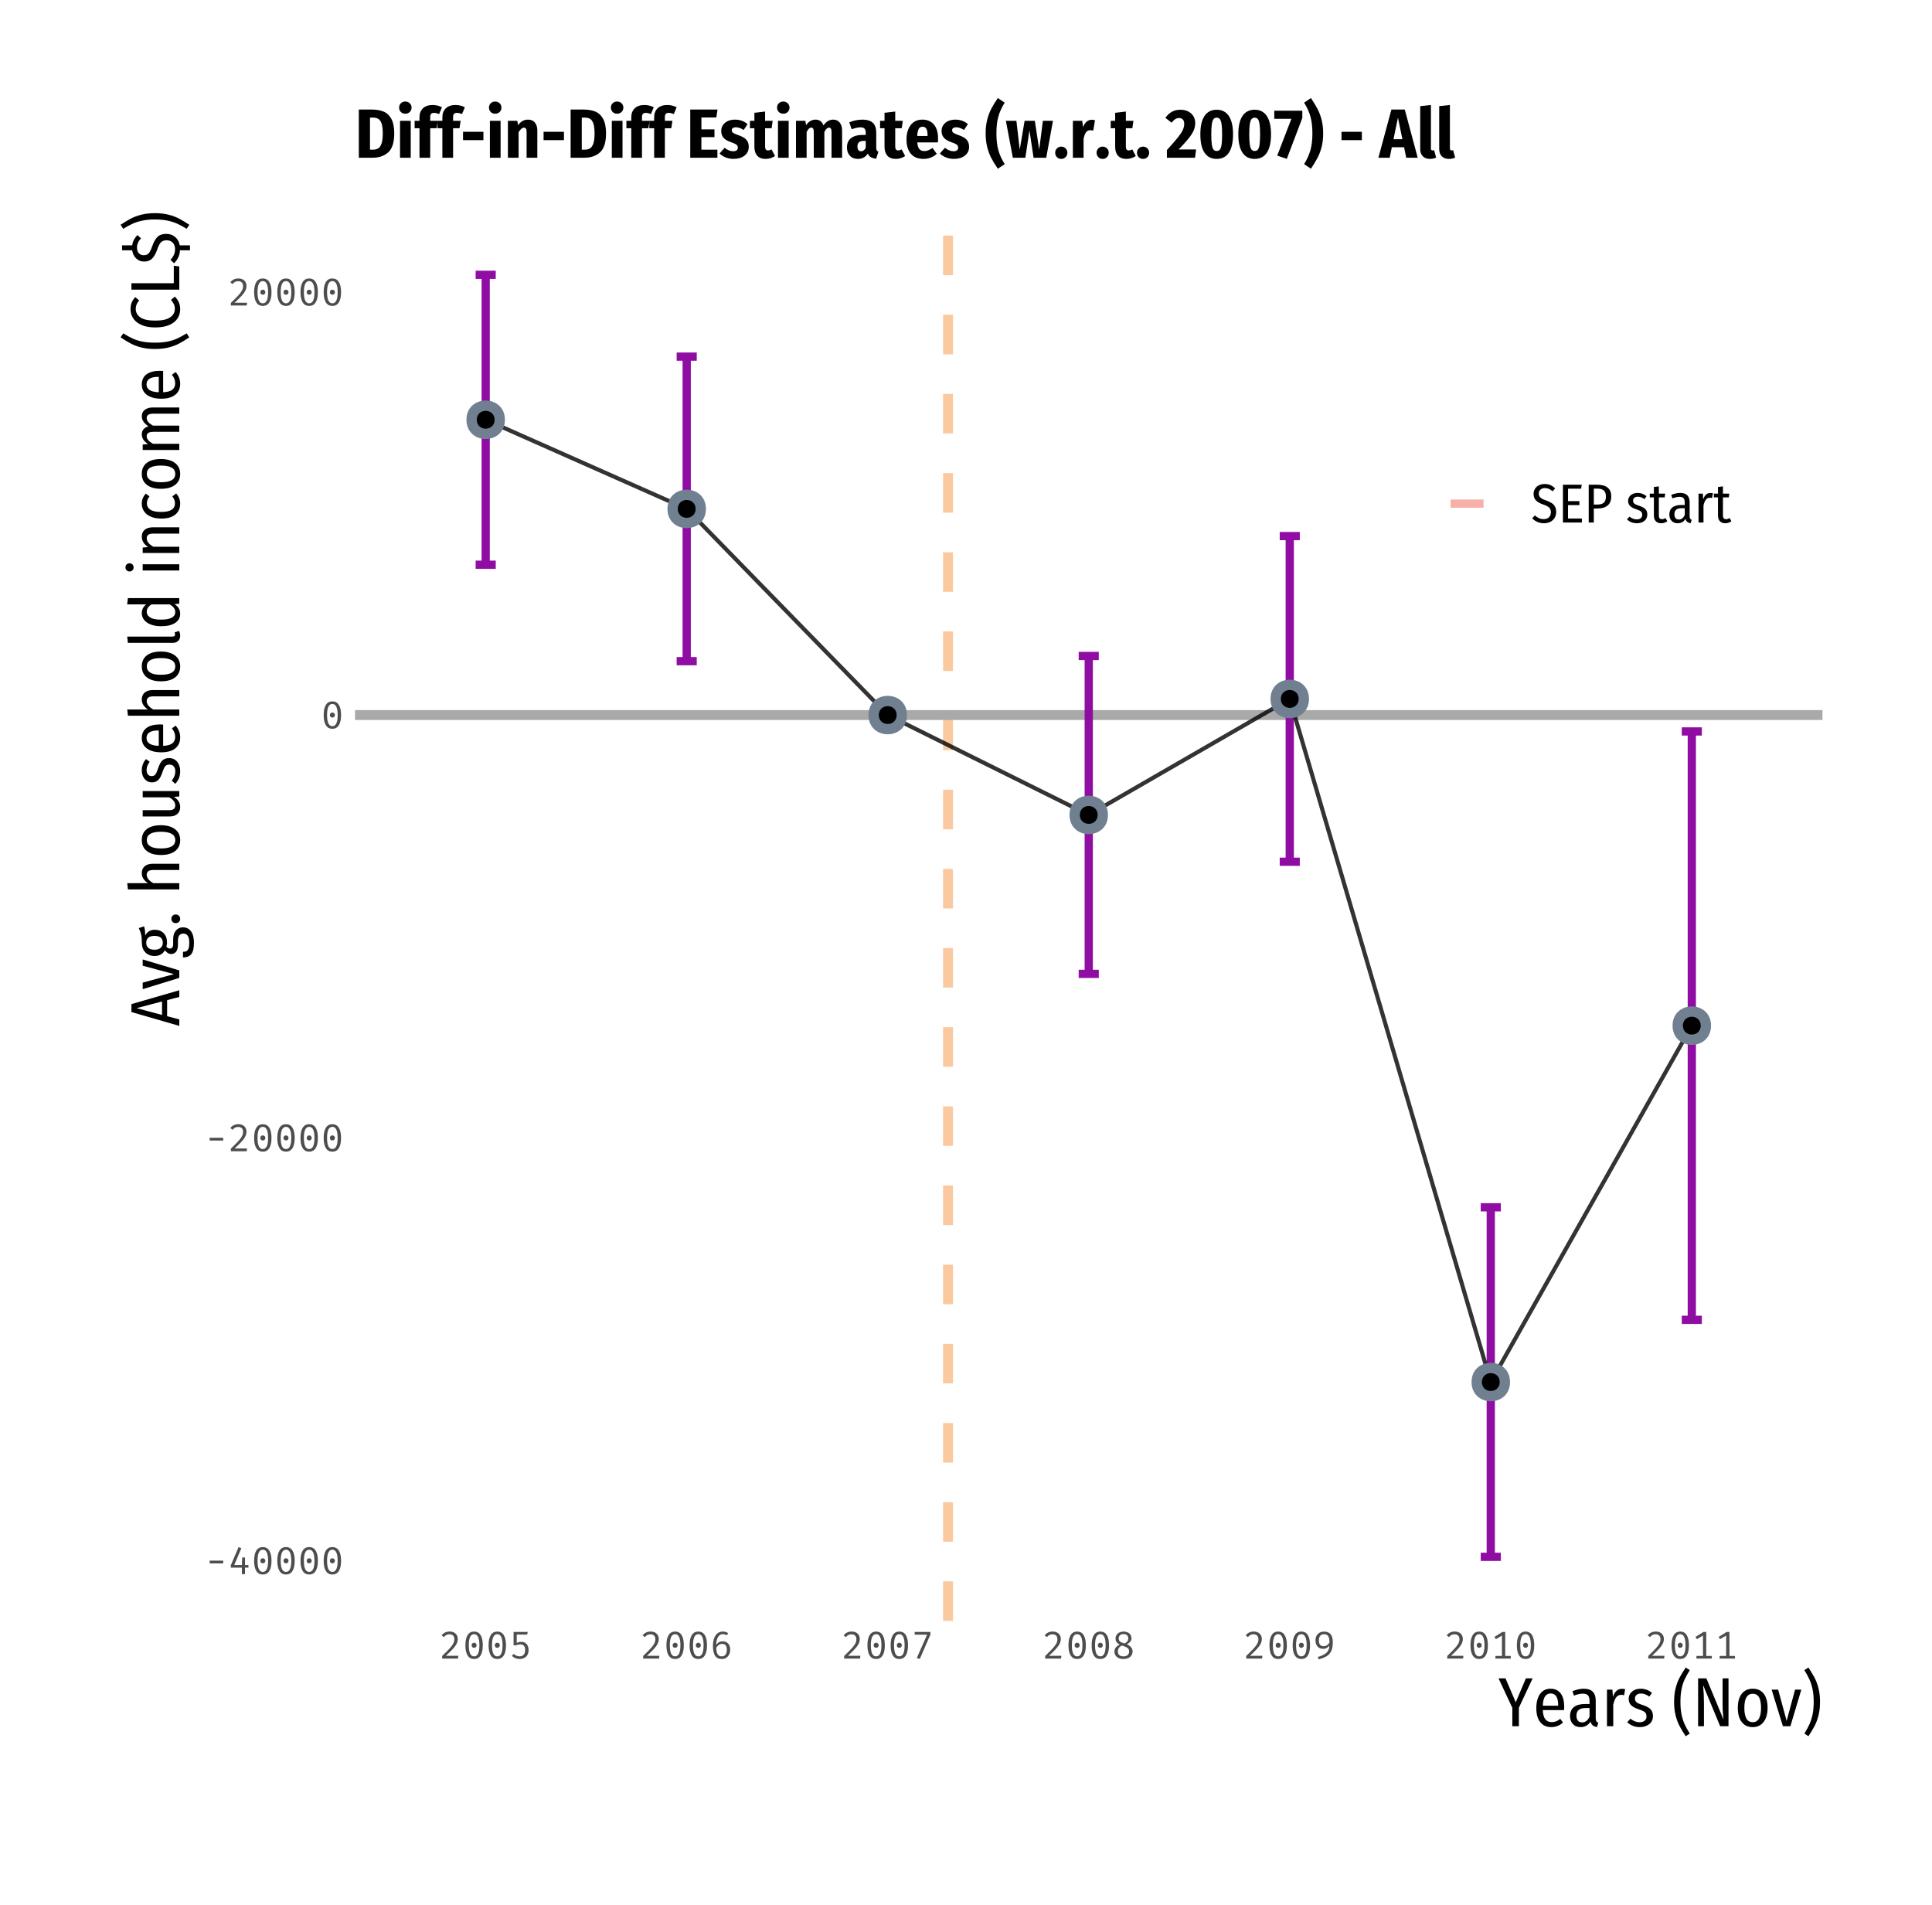 <?xml version="1.0" encoding="UTF-8"?>
<svg xmlns="http://www.w3.org/2000/svg" xmlns:xlink="http://www.w3.org/1999/xlink" width="500pt" height="493pt" viewBox="0 0 500 493" version="1.1">
<defs>
<g>
<symbol overflow="visible" id="glyph0-0">
<path style="stroke:none;" d="M 7.727 -14.938 L 7.727 4.98 L 1.75 4.98 L 1.75 -14.938 Z M 6.957 -14.199 L 2.531 -14.199 L 2.531 4.238 L 6.957 4.238 Z M 4.609 -6.418 C 5.176 -6.414 5.582 -6.262 5.824 -5.961 C 6.066 -5.652 6.188 -5.262 6.188 -4.781 C 6.188 -4.277 6.078 -3.887 5.867 -3.613 C 5.648 -3.336 5.305 -3.164 4.836 -3.102 L 4.836 -2.461 C 4.832 -2.355 4.797 -2.27 4.73 -2.211 C 4.656 -2.148 4.574 -2.121 4.48 -2.121 C 4.383 -2.121 4.301 -2.148 4.23 -2.211 C 4.16 -2.27 4.125 -2.355 4.125 -2.461 L 4.125 -3.656 C 4.625 -3.684 4.965 -3.773 5.148 -3.934 C 5.328 -4.086 5.418 -4.359 5.422 -4.75 C 5.418 -5.062 5.355 -5.305 5.234 -5.477 C 5.109 -5.645 4.883 -5.73 4.551 -5.734 C 4.273 -5.73 4.027 -5.68 3.812 -5.578 C 3.734 -5.547 3.672 -5.531 3.629 -5.535 C 3.52 -5.531 3.438 -5.562 3.379 -5.625 C 3.312 -5.688 3.281 -5.766 3.285 -5.859 C 3.281 -6.039 3.422 -6.176 3.703 -6.273 C 3.984 -6.367 4.285 -6.414 4.609 -6.418 Z M 4.48 -1.707 C 4.621 -1.703 4.738 -1.656 4.836 -1.562 C 4.93 -1.465 4.98 -1.348 4.98 -1.211 C 4.98 -1.055 4.93 -0.93 4.836 -0.832 C 4.738 -0.73 4.621 -0.68 4.48 -0.684 C 4.336 -0.68 4.219 -0.73 4.125 -0.832 C 4.031 -0.93 3.984 -1.055 3.984 -1.211 C 3.984 -1.348 4.031 -1.465 4.125 -1.562 C 4.219 -1.656 4.336 -1.703 4.48 -1.707 Z M 4.48 -1.707 "/>
</symbol>
<symbol overflow="visible" id="glyph0-1">
<path style="stroke:none;" d="M 3.527 -9.973 C 4.105 -9.973 4.609 -9.875 5.043 -9.688 C 5.473 -9.492 5.879 -9.211 6.258 -8.836 L 5.59 -8.082 C 5.266 -8.363 4.945 -8.574 4.629 -8.715 C 4.309 -8.848 3.965 -8.918 3.598 -8.922 C 3.121 -8.918 2.738 -8.785 2.453 -8.527 C 2.16 -8.262 2.016 -7.918 2.02 -7.496 C 2.016 -7.207 2.074 -6.965 2.191 -6.762 C 2.305 -6.559 2.496 -6.371 2.773 -6.207 C 3.047 -6.039 3.438 -5.871 3.941 -5.703 C 4.516 -5.492 4.988 -5.27 5.363 -5.035 C 5.73 -4.793 6.016 -4.492 6.215 -4.125 C 6.414 -3.754 6.516 -3.289 6.516 -2.73 C 6.516 -2.168 6.387 -1.668 6.129 -1.23 C 5.871 -0.789 5.504 -0.441 5.027 -0.191 C 4.551 0.059 3.988 0.18 3.344 0.184 C 2.156 0.18 1.145 -0.242 0.312 -1.094 L 1.012 -1.848 C 1.359 -1.531 1.715 -1.293 2.082 -1.129 C 2.445 -0.961 2.852 -0.879 3.301 -0.883 C 3.855 -0.879 4.305 -1.039 4.645 -1.359 C 4.977 -1.676 5.145 -2.113 5.148 -2.676 C 5.145 -3.156 5.008 -3.539 4.742 -3.824 C 4.469 -4.109 3.977 -4.375 3.258 -4.625 C 2.336 -4.941 1.672 -5.316 1.273 -5.746 C 0.867 -6.172 0.668 -6.727 0.668 -7.41 C 0.668 -7.891 0.789 -8.328 1.031 -8.727 C 1.273 -9.117 1.609 -9.426 2.047 -9.645 C 2.48 -9.863 2.977 -9.973 3.527 -9.973 Z M 3.527 -9.973 "/>
</symbol>
<symbol overflow="visible" id="glyph0-2">
<path style="stroke:none;" d="M 6.074 -9.789 L 5.918 -8.762 L 2.531 -8.762 L 2.531 -5.535 L 5.477 -5.535 L 5.477 -4.508 L 2.531 -4.508 L 2.531 -1.039 L 6.117 -1.039 L 6.117 0 L 1.211 0 L 1.211 -9.789 Z M 6.074 -9.789 "/>
</symbol>
<symbol overflow="visible" id="glyph0-3">
<path style="stroke:none;" d="M 3.43 -9.789 C 4.602 -9.785 5.5 -9.535 6.117 -9.035 C 6.734 -8.531 7.043 -7.777 7.043 -6.773 C 7.043 -5.711 6.727 -4.918 6.094 -4.402 C 5.461 -3.883 4.586 -3.625 3.473 -3.629 L 2.531 -3.629 L 2.531 0 L 1.211 0 L 1.211 -9.789 Z M 3.43 -4.652 C 4.172 -4.652 4.73 -4.809 5.105 -5.121 C 5.473 -5.434 5.66 -5.977 5.66 -6.758 C 5.66 -7.465 5.477 -7.98 5.113 -8.301 C 4.746 -8.617 4.188 -8.777 3.441 -8.777 L 2.531 -8.777 L 2.531 -4.652 Z M 3.43 -4.652 "/>
</symbol>
<symbol overflow="visible" id="glyph0-4">
<path style="stroke:none;" d=""/>
</symbol>
<symbol overflow="visible" id="glyph0-5">
<path style="stroke:none;" d="M 3.086 -7.668 C 3.949 -7.664 4.719 -7.379 5.391 -6.812 L 4.852 -6.059 C 4.547 -6.27 4.262 -6.426 3.996 -6.531 C 3.73 -6.633 3.449 -6.684 3.16 -6.688 C 2.766 -6.684 2.461 -6.594 2.238 -6.41 C 2.016 -6.223 1.902 -5.969 1.906 -5.648 C 1.902 -5.336 2.012 -5.086 2.227 -4.906 C 2.438 -4.723 2.84 -4.539 3.441 -4.352 C 4.188 -4.113 4.734 -3.824 5.078 -3.484 C 5.418 -3.141 5.59 -2.672 5.59 -2.078 C 5.59 -1.371 5.332 -0.816 4.82 -0.418 C 4.309 -0.016 3.668 0.18 2.902 0.184 C 1.883 0.18 1.027 -0.152 0.328 -0.824 L 0.98 -1.535 C 1.574 -1.051 2.207 -0.809 2.875 -0.812 C 3.289 -0.809 3.625 -0.914 3.883 -1.125 C 4.137 -1.332 4.266 -1.621 4.27 -1.992 C 4.266 -2.258 4.219 -2.469 4.133 -2.633 C 4.039 -2.789 3.879 -2.934 3.648 -3.066 C 3.414 -3.191 3.074 -3.328 2.633 -3.473 C 1.918 -3.707 1.406 -3.992 1.094 -4.324 C 0.777 -4.656 0.621 -5.078 0.625 -5.59 C 0.621 -5.988 0.727 -6.344 0.938 -6.656 C 1.145 -6.969 1.434 -7.215 1.805 -7.398 C 2.176 -7.574 2.602 -7.664 3.086 -7.668 Z M 3.086 -7.668 "/>
</symbol>
<symbol overflow="visible" id="glyph0-6">
<path style="stroke:none;" d="M 4.695 -0.328 C 4.219 0.012 3.695 0.18 3.117 0.184 C 2.508 0.18 2.039 0.008 1.715 -0.34 C 1.383 -0.691 1.219 -1.184 1.223 -1.82 L 1.223 -6.516 L 0.156 -6.516 L 0.156 -7.484 L 1.223 -7.484 L 1.223 -9.203 L 2.504 -9.359 L 2.504 -7.484 L 4.152 -7.484 L 4.012 -6.516 L 2.504 -6.516 L 2.504 -1.836 C 2.5 -1.188 2.773 -0.867 3.316 -0.867 C 3.473 -0.867 3.621 -0.891 3.762 -0.938 C 3.898 -0.984 4.051 -1.055 4.227 -1.152 Z M 4.695 -0.328 "/>
</symbol>
<symbol overflow="visible" id="glyph0-7">
<path style="stroke:none;" d="M 5.82 -1.707 C 5.816 -1.398 5.859 -1.176 5.945 -1.031 C 6.027 -0.883 6.16 -0.77 6.344 -0.695 L 6.074 0.172 C 5.703 0.109 5.414 0 5.207 -0.168 C 4.996 -0.336 4.848 -0.598 4.766 -0.953 C 4.277 -0.195 3.602 0.18 2.73 0.184 C 2.066 0.18 1.539 -0.023 1.152 -0.434 C 0.762 -0.848 0.566 -1.398 0.57 -2.09 C 0.566 -2.883 0.828 -3.488 1.352 -3.91 C 1.871 -4.324 2.617 -4.535 3.586 -4.539 L 4.551 -4.539 L 4.551 -5.18 C 4.547 -5.699 4.441 -6.074 4.23 -6.309 C 4.02 -6.539 3.672 -6.656 3.188 -6.656 C 2.664 -6.656 2.055 -6.523 1.367 -6.258 L 1.055 -7.156 C 1.887 -7.492 2.664 -7.664 3.387 -7.668 C 5.008 -7.664 5.816 -6.852 5.82 -5.234 Z M 3.031 -0.781 C 3.691 -0.777 4.199 -1.168 4.551 -1.949 L 4.551 -3.715 L 3.727 -3.715 C 2.492 -3.715 1.875 -3.195 1.879 -2.164 C 1.875 -1.711 1.973 -1.371 2.176 -1.137 C 2.371 -0.898 2.656 -0.777 3.031 -0.781 Z M 3.031 -0.781 "/>
</symbol>
<symbol overflow="visible" id="glyph0-8">
<path style="stroke:none;" d="M 4.227 -7.652 C 4.469 -7.652 4.684 -7.625 4.867 -7.57 L 4.652 -6.332 C 4.473 -6.387 4.277 -6.414 4.07 -6.418 C 3.648 -6.414 3.309 -6.25 3.051 -5.918 C 2.789 -5.586 2.582 -5.078 2.434 -4.395 L 2.434 0 L 1.152 0 L 1.152 -7.484 L 2.262 -7.484 L 2.363 -6.004 C 2.73 -7.102 3.352 -7.652 4.227 -7.652 Z M 4.227 -7.652 "/>
</symbol>
<symbol overflow="visible" id="glyph1-0">
<path style="stroke:none;" d="M 5.102 -10.5 L 5.102 3.5 L 0.898 3.5 L 0.898 -10.5 Z M 4.559 -9.98 L 1.449 -9.98 L 1.449 2.98 L 4.559 2.98 Z M 3.07 -1.73 C 3.07 -1.652 3.043 -1.594 2.996 -1.555 C 2.941 -1.508 2.883 -1.488 2.82 -1.488 C 2.75 -1.488 2.691 -1.508 2.645 -1.555 C 2.59 -1.594 2.566 -1.652 2.57 -1.73 L 2.57 -2.57 C 2.922 -2.59 3.16 -2.656 3.289 -2.766 C 3.414 -2.875 3.48 -3.066 3.48 -3.34 C 3.48 -3.559 3.434 -3.727 3.348 -3.852 C 3.258 -3.969 3.102 -4.031 2.871 -4.031 C 2.676 -4.031 2.5 -3.992 2.352 -3.922 C 2.301 -3.898 2.258 -3.891 2.219 -3.891 C 2.145 -3.891 2.086 -3.91 2.043 -3.953 C 2 -3.996 1.98 -4.051 1.98 -4.121 C 1.98 -4.242 2.078 -4.34 2.273 -4.41 C 2.469 -4.477 2.68 -4.512 2.91 -4.512 C 3.309 -4.512 3.594 -4.402 3.766 -4.191 C 3.934 -3.973 4.02 -3.695 4.02 -3.359 C 4.02 -3 3.941 -2.727 3.793 -2.539 C 3.641 -2.344 3.402 -2.227 3.07 -2.18 Z M 2.469 -0.852 C 2.465 -0.945 2.5 -1.027 2.57 -1.098 C 2.637 -1.16 2.719 -1.195 2.82 -1.199 C 2.914 -1.195 3 -1.16 3.07 -1.098 C 3.137 -1.027 3.168 -0.945 3.172 -0.852 C 3.168 -0.742 3.137 -0.656 3.07 -0.586 C 3 -0.516 2.914 -0.48 2.82 -0.48 C 2.719 -0.48 2.637 -0.516 2.57 -0.586 C 2.5 -0.656 2.465 -0.742 2.469 -0.852 Z M 2.469 -0.852 "/>
</symbol>
<symbol overflow="visible" id="glyph1-1">
<path style="stroke:none;" d="M 1.25 -3.488 L 4.75 -3.488 L 4.75 -2.77 L 1.25 -2.77 Z M 1.25 -3.488 "/>
</symbol>
<symbol overflow="visible" id="glyph1-2">
<path style="stroke:none;" d="M 5.281 -1.672 L 4.391 -1.672 L 4.391 0 L 3.578 0 L 3.578 -1.672 L 0.719 -1.672 L 0.719 -2.289 L 2.738 -7 L 3.441 -6.699 L 1.609 -2.352 L 3.59 -2.352 L 3.66 -4.301 L 4.391 -4.301 L 4.391 -2.352 L 5.281 -2.352 Z M 5.281 -1.672 "/>
</symbol>
<symbol overflow="visible" id="glyph1-3">
<path style="stroke:none;" d="M 3 -7 C 3.734 -6.996 4.293 -6.691 4.676 -6.086 C 5.059 -5.473 5.25 -4.594 5.25 -3.449 C 5.25 -2.293 5.059 -1.41 4.676 -0.805 C 4.293 -0.195 3.734 0.105 3 0.109 C 2.266 0.105 1.707 -0.195 1.324 -0.805 C 0.941 -1.41 0.75 -2.293 0.75 -3.449 C 0.75 -4.594 0.941 -5.473 1.324 -6.086 C 1.707 -6.691 2.266 -6.996 3 -7 Z M 3 -6.32 C 2.086 -6.316 1.629 -5.359 1.629 -3.449 C 1.629 -1.527 2.086 -0.566 3 -0.57 C 3.914 -0.566 4.371 -1.527 4.371 -3.449 C 4.371 -5.359 3.914 -6.316 3 -6.32 Z M 3 -4.102 C 3.188 -4.102 3.344 -4.035 3.469 -3.91 C 3.594 -3.777 3.656 -3.625 3.66 -3.449 C 3.656 -3.262 3.594 -3.105 3.469 -2.98 C 3.344 -2.852 3.188 -2.789 3 -2.789 C 2.812 -2.789 2.656 -2.852 2.535 -2.98 C 2.41 -3.105 2.348 -3.262 2.352 -3.449 C 2.348 -3.625 2.41 -3.777 2.535 -3.91 C 2.656 -4.035 2.812 -4.102 3 -4.102 Z M 3 -4.102 "/>
</symbol>
<symbol overflow="visible" id="glyph1-4">
<path style="stroke:none;" d="M 2.691 -7 C 3.105 -6.996 3.473 -6.914 3.793 -6.75 C 4.105 -6.582 4.348 -6.352 4.52 -6.062 C 4.684 -5.77 4.77 -5.441 4.77 -5.078 C 4.77 -4.652 4.668 -4.238 4.473 -3.84 C 4.273 -3.434 3.961 -2.996 3.527 -2.523 C 3.094 -2.043 2.48 -1.441 1.691 -0.719 L 4.93 -0.719 L 4.828 0 L 0.73 0 L 0.73 -0.68 C 1.625 -1.539 2.293 -2.211 2.734 -2.699 C 3.168 -3.184 3.469 -3.602 3.641 -3.949 C 3.805 -4.293 3.891 -4.66 3.891 -5.051 C 3.891 -5.434 3.777 -5.734 3.559 -5.957 C 3.336 -6.176 3.035 -6.285 2.648 -6.289 C 2.32 -6.285 2.047 -6.23 1.836 -6.125 C 1.617 -6.012 1.398 -5.824 1.172 -5.559 L 0.59 -6.012 C 0.859 -6.348 1.164 -6.594 1.504 -6.758 C 1.84 -6.914 2.234 -6.996 2.691 -7 Z M 2.691 -7 "/>
</symbol>
<symbol overflow="visible" id="glyph1-5">
<path style="stroke:none;" d="M 4.75 -6.211 L 2.031 -6.211 L 2.031 -4.039 C 2.223 -4.148 2.414 -4.227 2.605 -4.273 C 2.793 -4.312 2.996 -4.336 3.211 -4.34 C 3.781 -4.336 4.238 -4.145 4.586 -3.77 C 4.926 -3.387 5.098 -2.859 5.102 -2.18 C 5.098 -1.727 5.004 -1.324 4.816 -0.98 C 4.625 -0.629 4.352 -0.363 4 -0.176 C 3.645 0.012 3.234 0.105 2.77 0.109 C 2 0.105 1.332 -0.164 0.77 -0.711 L 1.289 -1.219 C 1.711 -0.789 2.203 -0.574 2.77 -0.578 C 3.227 -0.574 3.582 -0.715 3.84 -1 C 4.09 -1.277 4.219 -1.68 4.219 -2.211 C 4.219 -2.727 4.105 -3.102 3.879 -3.332 C 3.652 -3.562 3.348 -3.68 2.969 -3.68 C 2.785 -3.68 2.621 -3.66 2.48 -3.629 C 2.332 -3.59 2.141 -3.531 1.898 -3.449 L 1.219 -3.449 L 1.219 -6.891 L 4.871 -6.891 Z M 4.75 -6.211 "/>
</symbol>
<symbol overflow="visible" id="glyph1-6">
<path style="stroke:none;" d="M 3.301 -4.48 C 3.656 -4.477 3.984 -4.395 4.285 -4.238 C 4.578 -4.074 4.812 -3.836 4.988 -3.516 C 5.16 -3.191 5.25 -2.793 5.25 -2.32 C 5.25 -1.824 5.152 -1.391 4.961 -1.023 C 4.766 -0.652 4.504 -0.371 4.18 -0.18 C 3.852 0.012 3.484 0.105 3.078 0.109 C 2.273 0.105 1.691 -0.18 1.332 -0.758 C 0.965 -1.336 0.785 -2.168 0.789 -3.25 C 0.785 -4.008 0.887 -4.668 1.094 -5.234 C 1.293 -5.793 1.586 -6.23 1.973 -6.539 C 2.355 -6.844 2.816 -6.996 3.352 -7 C 3.852 -6.996 4.305 -6.859 4.719 -6.59 L 4.391 -6.031 C 4.059 -6.219 3.711 -6.316 3.34 -6.32 C 2.812 -6.316 2.398 -6.07 2.105 -5.578 C 1.805 -5.086 1.652 -4.41 1.641 -3.559 C 1.852 -3.875 2.094 -4.109 2.371 -4.258 C 2.641 -4.402 2.949 -4.477 3.301 -4.48 Z M 3.078 -0.57 C 3.5 -0.566 3.828 -0.719 4.055 -1.023 C 4.277 -1.324 4.387 -1.746 4.391 -2.289 C 4.387 -3.293 3.98 -3.797 3.172 -3.801 C 2.848 -3.797 2.559 -3.707 2.305 -3.535 C 2.047 -3.355 1.828 -3.117 1.648 -2.82 C 1.66 -2.035 1.781 -1.465 2.012 -1.109 C 2.234 -0.746 2.59 -0.566 3.078 -0.57 Z M 3.078 -0.57 "/>
</symbol>
<symbol overflow="visible" id="glyph1-7">
<path style="stroke:none;" d="M 1.52 -0.141 L 4.199 -6.191 L 0.969 -6.191 L 0.969 -6.891 L 5.051 -6.891 L 5.051 -6.238 L 2.301 0.09 Z M 1.52 -0.141 "/>
</symbol>
<symbol overflow="visible" id="glyph1-8">
<path style="stroke:none;" d="M 5.059 -5.25 C 5.055 -4.922 4.957 -4.633 4.758 -4.391 C 4.559 -4.141 4.262 -3.91 3.871 -3.691 C 4.336 -3.496 4.699 -3.242 4.961 -2.93 C 5.219 -2.617 5.348 -2.258 5.352 -1.852 C 5.348 -1.477 5.25 -1.137 5.059 -0.84 C 4.863 -0.535 4.59 -0.305 4.23 -0.141 C 3.871 0.023 3.453 0.105 2.98 0.109 C 2.5 0.105 2.082 0.023 1.73 -0.145 C 1.371 -0.312 1.102 -0.543 0.922 -0.84 C 0.734 -1.129 0.645 -1.461 0.648 -1.828 C 0.645 -2.594 1.109 -3.191 2.039 -3.629 C 1.656 -3.805 1.375 -4.016 1.203 -4.262 C 1.023 -4.504 0.938 -4.816 0.941 -5.199 C 0.938 -5.59 1.039 -5.926 1.25 -6.199 C 1.453 -6.473 1.715 -6.672 2.035 -6.805 C 2.348 -6.93 2.672 -6.996 3 -7 C 3.352 -6.996 3.684 -6.934 4 -6.809 C 4.309 -6.684 4.562 -6.488 4.762 -6.223 C 4.957 -5.957 5.055 -5.633 5.059 -5.25 Z M 1.762 -5.191 C 1.758 -4.934 1.816 -4.73 1.934 -4.582 C 2.051 -4.434 2.203 -4.312 2.398 -4.223 C 2.59 -4.133 2.887 -4.023 3.281 -3.898 C 3.617 -4.094 3.859 -4.289 4.012 -4.484 C 4.16 -4.672 4.234 -4.914 4.238 -5.211 C 4.234 -5.555 4.129 -5.832 3.914 -6.035 C 3.695 -6.238 3.391 -6.34 3 -6.34 C 2.605 -6.34 2.301 -6.238 2.086 -6.039 C 1.867 -5.836 1.758 -5.555 1.762 -5.191 Z M 4.461 -1.828 C 4.457 -2.121 4.383 -2.359 4.238 -2.543 C 4.09 -2.727 3.898 -2.871 3.664 -2.98 C 3.422 -3.086 3.07 -3.223 2.609 -3.391 C 1.891 -3.055 1.535 -2.535 1.539 -1.828 C 1.535 -1.434 1.66 -1.125 1.91 -0.902 C 2.156 -0.68 2.512 -0.566 2.98 -0.57 C 3.445 -0.566 3.809 -0.684 4.07 -0.918 C 4.328 -1.148 4.457 -1.453 4.461 -1.828 Z M 4.461 -1.828 "/>
</symbol>
<symbol overflow="visible" id="glyph1-9">
<path style="stroke:none;" d="M 2.891 -6.988 C 3.641 -6.984 4.203 -6.75 4.578 -6.289 C 4.949 -5.82 5.137 -5.168 5.141 -4.328 C 5.137 -3.359 5.012 -2.59 4.766 -2.02 C 4.512 -1.445 4.129 -0.992 3.613 -0.664 C 3.094 -0.332 2.379 -0.043 1.469 0.211 L 1.27 -0.43 C 2.246 -0.688 2.984 -1.047 3.488 -1.5 C 3.984 -1.953 4.238 -2.574 4.25 -3.371 C 4.07 -3.121 3.848 -2.918 3.574 -2.758 C 3.297 -2.598 2.977 -2.52 2.621 -2.52 C 2.238 -2.52 1.902 -2.609 1.605 -2.789 C 1.309 -2.969 1.074 -3.223 0.91 -3.555 C 0.738 -3.883 0.656 -4.27 0.66 -4.719 C 0.656 -5.195 0.754 -5.605 0.953 -5.949 C 1.148 -6.285 1.414 -6.543 1.754 -6.723 C 2.09 -6.895 2.469 -6.984 2.891 -6.988 Z M 2.762 -3.199 C 3.074 -3.199 3.359 -3.277 3.609 -3.438 C 3.855 -3.598 4.074 -3.824 4.27 -4.121 C 4.281 -4.918 4.176 -5.484 3.957 -5.812 C 3.734 -6.141 3.379 -6.305 2.891 -6.309 C 2.438 -6.305 2.102 -6.168 1.879 -5.898 C 1.648 -5.621 1.535 -5.219 1.539 -4.691 C 1.535 -4.18 1.641 -3.805 1.855 -3.562 C 2.062 -3.32 2.363 -3.199 2.762 -3.199 Z M 2.762 -3.199 "/>
</symbol>
<symbol overflow="visible" id="glyph1-10">
<path style="stroke:none;" d="M 5.172 -0.68 L 5.172 0 L 1.199 0 L 1.199 -0.68 L 2.891 -0.68 L 2.891 -5.969 L 1.32 -5.02 L 0.949 -5.609 L 3 -6.891 L 3.738 -6.891 L 3.738 -0.68 Z M 5.172 -0.68 "/>
</symbol>
<symbol overflow="visible" id="glyph2-0">
<path style="stroke:none;" d="M 9.773 -18.898 L 9.773 6.301 L 2.215 6.301 L 2.215 -18.898 Z M 8.801 -17.965 L 3.203 -17.965 L 3.203 5.363 L 8.801 5.363 Z M 5.832 -8.117 C 6.547 -8.113 7.059 -7.922 7.367 -7.539 C 7.672 -7.152 7.828 -6.656 7.828 -6.047 C 7.828 -5.41 7.691 -4.918 7.422 -4.57 C 7.152 -4.223 6.719 -4.008 6.121 -3.926 L 6.121 -3.113 C 6.117 -2.977 6.07 -2.871 5.984 -2.797 C 5.891 -2.719 5.789 -2.684 5.672 -2.684 C 5.547 -2.684 5.438 -2.719 5.352 -2.797 C 5.258 -2.871 5.215 -2.977 5.219 -3.113 L 5.219 -4.625 C 5.855 -4.656 6.289 -4.773 6.516 -4.977 C 6.742 -5.172 6.855 -5.52 6.859 -6.012 C 6.855 -6.406 6.777 -6.711 6.625 -6.93 C 6.465 -7.145 6.176 -7.254 5.762 -7.254 C 5.41 -7.254 5.098 -7.188 4.824 -7.055 C 4.723 -7.02 4.645 -7 4.59 -7.004 C 4.453 -7 4.348 -7.039 4.273 -7.117 C 4.191 -7.191 4.152 -7.289 4.156 -7.414 C 4.152 -7.641 4.332 -7.816 4.688 -7.938 C 5.039 -8.055 5.418 -8.113 5.832 -8.117 Z M 5.672 -2.16 C 5.852 -2.156 6 -2.098 6.121 -1.98 C 6.238 -1.859 6.297 -1.707 6.301 -1.531 C 6.297 -1.336 6.238 -1.176 6.121 -1.051 C 6 -0.922 5.852 -0.859 5.672 -0.863 C 5.488 -0.859 5.336 -0.922 5.219 -1.051 C 5.098 -1.176 5.039 -1.336 5.039 -1.531 C 5.039 -1.707 5.098 -1.859 5.219 -1.98 C 5.336 -2.098 5.488 -2.156 5.672 -2.16 Z M 5.672 -2.16 "/>
</symbol>
<symbol overflow="visible" id="glyph2-1">
<path style="stroke:none;" d="M 8.891 -12.383 L 5.328 -4.77 L 5.328 0 L 3.637 0 L 3.637 -4.754 L 0.07 -12.383 L 1.871 -12.383 L 4.52 -6.191 L 7.145 -12.383 Z M 8.891 -12.383 "/>
</symbol>
<symbol overflow="visible" id="glyph2-2">
<path style="stroke:none;" d="M 8.102 -5.023 C 8.098 -4.766 8.086 -4.484 8.062 -4.176 L 2.555 -4.176 C 2.602 -3.07 2.824 -2.273 3.223 -1.789 C 3.617 -1.301 4.156 -1.059 4.844 -1.062 C 5.27 -1.059 5.656 -1.125 6 -1.258 C 6.344 -1.387 6.699 -1.602 7.074 -1.906 L 7.793 -0.953 C 6.902 -0.16 5.895 0.234 4.77 0.234 C 3.531 0.234 2.574 -0.191 1.898 -1.051 C 1.219 -1.906 0.879 -3.109 0.883 -4.66 C 0.879 -6.207 1.203 -7.438 1.852 -8.344 C 2.5 -9.25 3.398 -9.703 4.555 -9.703 C 5.691 -9.703 6.57 -9.297 7.184 -8.488 C 7.793 -7.676 8.098 -6.52 8.102 -5.023 Z M 6.535 -5.508 C 6.531 -7.484 5.879 -8.473 4.57 -8.477 C 3.969 -8.473 3.492 -8.223 3.148 -7.73 C 2.797 -7.23 2.602 -6.426 2.555 -5.309 L 6.535 -5.309 Z M 6.535 -5.508 "/>
</symbol>
<symbol overflow="visible" id="glyph2-3">
<path style="stroke:none;" d="M 7.363 -2.16 C 7.359 -1.773 7.414 -1.488 7.523 -1.305 C 7.633 -1.117 7.801 -0.977 8.027 -0.883 L 7.688 0.215 C 7.219 0.141 6.852 0 6.586 -0.215 C 6.32 -0.43 6.133 -0.762 6.031 -1.207 C 5.414 -0.246 4.559 0.234 3.457 0.234 C 2.613 0.234 1.945 -0.023 1.457 -0.547 C 0.961 -1.066 0.715 -1.766 0.719 -2.645 C 0.715 -3.648 1.043 -4.418 1.707 -4.949 C 2.363 -5.477 3.309 -5.742 4.535 -5.742 L 5.762 -5.742 L 5.762 -6.551 C 5.758 -7.211 5.625 -7.688 5.355 -7.984 C 5.082 -8.277 4.641 -8.426 4.031 -8.426 C 3.371 -8.426 2.602 -8.258 1.727 -7.922 L 1.332 -9.055 C 2.383 -9.484 3.367 -9.703 4.285 -9.703 C 6.332 -9.703 7.359 -8.676 7.363 -6.625 Z M 3.836 -0.988 C 4.672 -0.984 5.312 -1.477 5.762 -2.465 L 5.762 -4.699 L 4.715 -4.699 C 3.152 -4.699 2.371 -4.043 2.375 -2.734 C 2.371 -2.168 2.5 -1.734 2.754 -1.438 C 3.004 -1.133 3.363 -0.984 3.836 -0.988 Z M 3.836 -0.988 "/>
</symbol>
<symbol overflow="visible" id="glyph2-4">
<path style="stroke:none;" d="M 5.348 -9.684 C 5.656 -9.68 5.926 -9.645 6.156 -9.574 L 5.887 -8.012 C 5.656 -8.078 5.41 -8.113 5.148 -8.117 C 4.617 -8.113 4.188 -7.906 3.859 -7.488 C 3.527 -7.066 3.266 -6.422 3.078 -5.562 L 3.078 0 L 1.457 0 L 1.457 -9.469 L 2.863 -9.469 L 2.988 -7.598 C 3.457 -8.984 4.242 -9.68 5.348 -9.684 Z M 5.348 -9.684 "/>
</symbol>
<symbol overflow="visible" id="glyph2-5">
<path style="stroke:none;" d="M 3.906 -9.703 C 4.996 -9.703 5.969 -9.34 6.82 -8.621 L 6.137 -7.668 C 5.75 -7.93 5.391 -8.129 5.059 -8.262 C 4.719 -8.395 4.367 -8.461 3.996 -8.461 C 3.504 -8.461 3.113 -8.344 2.832 -8.109 C 2.547 -7.875 2.406 -7.551 2.41 -7.145 C 2.406 -6.746 2.543 -6.434 2.816 -6.207 C 3.086 -5.977 3.598 -5.746 4.355 -5.508 C 5.301 -5.207 5.992 -4.84 6.426 -4.41 C 6.855 -3.977 7.07 -3.383 7.074 -2.629 C 7.07 -1.738 6.746 -1.039 6.102 -0.531 C 5.449 -0.02 4.641 0.234 3.672 0.234 C 2.387 0.234 1.301 -0.191 0.414 -1.043 L 1.242 -1.945 C 1.996 -1.332 2.793 -1.023 3.637 -1.027 C 4.164 -1.023 4.59 -1.156 4.914 -1.422 C 5.234 -1.684 5.395 -2.051 5.398 -2.52 C 5.395 -2.855 5.34 -3.125 5.227 -3.328 C 5.113 -3.531 4.91 -3.715 4.617 -3.879 C 4.32 -4.039 3.891 -4.207 3.328 -4.391 C 2.43 -4.688 1.781 -5.051 1.387 -5.473 C 0.988 -5.891 0.789 -6.422 0.793 -7.074 C 0.789 -7.574 0.922 -8.023 1.188 -8.422 C 1.449 -8.816 1.816 -9.129 2.285 -9.359 C 2.754 -9.586 3.293 -9.703 3.906 -9.703 Z M 3.906 -9.703 "/>
</symbol>
<symbol overflow="visible" id="glyph2-6">
<path style="stroke:none;" d=""/>
</symbol>
<symbol overflow="visible" id="glyph2-7">
<path style="stroke:none;" d="M 4.68 -14.508 C 4.113 -13.594 3.664 -12.77 3.328 -12.043 C 2.992 -11.309 2.73 -10.477 2.547 -9.547 C 2.359 -8.613 2.266 -7.531 2.27 -6.301 C 2.266 -5.059 2.359 -3.98 2.547 -3.059 C 2.73 -2.137 2.992 -1.305 3.328 -0.566 C 3.664 0.172 4.113 0.992 4.68 1.906 L 3.637 2.594 C 2.973 1.594 2.438 0.711 2.031 -0.062 C 1.621 -0.832 1.285 -1.734 1.023 -2.77 C 0.758 -3.801 0.625 -4.977 0.629 -6.301 C 0.625 -7.617 0.758 -8.793 1.023 -9.828 C 1.285 -10.855 1.621 -11.758 2.031 -12.535 C 2.438 -13.309 2.973 -14.195 3.637 -15.191 Z M 4.68 -14.508 "/>
</symbol>
<symbol overflow="visible" id="glyph2-8">
<path style="stroke:none;" d="M 9.395 0 L 7.234 0 L 2.824 -10.637 C 2.969 -9.051 3.039 -7.512 3.043 -6.012 L 3.043 0 L 1.531 0 L 1.531 -12.383 L 3.672 -12.383 L 8.102 -1.727 C 8.051 -2.145 8 -2.723 7.945 -3.457 C 7.891 -4.188 7.863 -4.91 7.867 -5.633 L 7.867 -12.383 L 9.395 -12.383 Z M 9.395 0 "/>
</symbol>
<symbol overflow="visible" id="glyph2-9">
<path style="stroke:none;" d="M 4.754 -9.703 C 5.961 -9.703 6.902 -9.273 7.578 -8.422 C 8.246 -7.566 8.582 -6.344 8.586 -4.754 C 8.582 -3.215 8.242 -2 7.559 -1.105 C 6.875 -0.211 5.934 0.234 4.734 0.234 C 3.52 0.234 2.574 -0.203 1.898 -1.078 C 1.219 -1.953 0.879 -3.172 0.883 -4.734 C 0.879 -6.305 1.219 -7.523 1.906 -8.398 C 2.586 -9.266 3.535 -9.703 4.754 -9.703 Z M 4.754 -8.406 C 4.043 -8.402 3.504 -8.105 3.133 -7.516 C 2.758 -6.918 2.57 -5.992 2.574 -4.734 C 2.57 -2.273 3.293 -1.043 4.734 -1.043 C 6.172 -1.043 6.891 -2.277 6.895 -4.754 C 6.891 -6.008 6.711 -6.934 6.352 -7.523 C 5.992 -8.109 5.457 -8.402 4.754 -8.406 Z M 4.754 -8.406 "/>
</symbol>
<symbol overflow="visible" id="glyph2-10">
<path style="stroke:none;" d="M 7.848 -9.469 L 5.023 0 L 3.078 0 L 0.16 -9.469 L 1.855 -9.469 L 4.051 -1.367 L 6.227 -9.469 Z M 7.848 -9.469 "/>
</symbol>
<symbol overflow="visible" id="glyph2-11">
<path style="stroke:none;" d="M 1.676 -15.191 C 2.348 -14.168 2.883 -13.273 3.285 -12.508 C 3.684 -11.738 4.016 -10.844 4.281 -9.82 C 4.543 -8.793 4.676 -7.617 4.68 -6.301 C 4.676 -4.977 4.543 -3.805 4.281 -2.781 C 4.016 -1.754 3.684 -0.855 3.285 -0.09 C 2.883 0.68 2.348 1.57 1.676 2.594 L 0.629 1.906 C 1.191 0.992 1.641 0.172 1.969 -0.566 C 2.297 -1.305 2.559 -2.141 2.754 -3.07 C 2.945 -4 3.039 -5.074 3.043 -6.301 C 3.039 -7.52 2.945 -8.598 2.754 -9.531 C 2.559 -10.457 2.297 -11.289 1.969 -12.031 C 1.641 -12.766 1.191 -13.594 0.629 -14.508 Z M 1.676 -15.191 "/>
</symbol>
<symbol overflow="visible" id="glyph3-0">
<path style="stroke:none;" d="M -18.898 -9.773 L 6.301 -9.773 L 6.301 -2.215 L -18.898 -2.215 Z M -17.965 -8.801 L -17.965 -3.203 L 5.363 -3.203 L 5.363 -8.801 Z M -8.117 -5.832 C -8.113 -6.547 -7.922 -7.059 -7.539 -7.367 C -7.152 -7.672 -6.656 -7.828 -6.047 -7.828 C -5.41 -7.828 -4.918 -7.691 -4.57 -7.422 C -4.223 -7.152 -4.008 -6.719 -3.926 -6.121 L -3.113 -6.121 C -2.977 -6.117 -2.871 -6.07 -2.797 -5.984 C -2.719 -5.891 -2.684 -5.789 -2.684 -5.672 C -2.684 -5.547 -2.719 -5.438 -2.797 -5.352 C -2.871 -5.258 -2.977 -5.215 -3.113 -5.219 L -4.625 -5.219 C -4.656 -5.855 -4.773 -6.289 -4.977 -6.516 C -5.172 -6.742 -5.52 -6.855 -6.012 -6.859 C -6.406 -6.855 -6.711 -6.777 -6.93 -6.625 C -7.145 -6.465 -7.254 -6.176 -7.254 -5.762 C -7.254 -5.41 -7.188 -5.098 -7.055 -4.824 C -7.02 -4.723 -7 -4.645 -7.004 -4.59 C -7 -4.453 -7.039 -4.348 -7.117 -4.273 C -7.191 -4.191 -7.289 -4.152 -7.414 -4.156 C -7.641 -4.152 -7.816 -4.332 -7.938 -4.688 C -8.055 -5.039 -8.113 -5.418 -8.117 -5.832 Z M -2.16 -5.672 C -2.156 -5.852 -2.098 -6 -1.98 -6.121 C -1.859 -6.238 -1.707 -6.297 -1.531 -6.301 C -1.336 -6.297 -1.176 -6.238 -1.051 -6.121 C -0.922 -6 -0.859 -5.852 -0.863 -5.672 C -0.859 -5.488 -0.922 -5.336 -1.051 -5.219 C -1.176 -5.098 -1.336 -5.039 -1.531 -5.039 C -1.707 -5.039 -1.859 -5.098 -1.98 -5.219 C -2.098 -5.336 -2.156 -5.488 -2.16 -5.672 Z M -2.16 -5.672 "/>
</symbol>
<symbol overflow="visible" id="glyph3-1">
<path style="stroke:none;" d="M 0 -7.613 L -3.148 -6.785 L -3.148 -2.629 L 0 -1.801 L 0 -0.125 L -12.383 -3.707 L -12.383 -5.762 L 0 -9.344 Z M -4.465 -2.969 L -4.465 -6.445 L -11.051 -4.715 Z M -4.465 -2.969 "/>
</symbol>
<symbol overflow="visible" id="glyph3-2">
<path style="stroke:none;" d="M -9.469 -7.848 L 0 -5.023 L 0 -3.078 L -9.469 -0.16 L -9.469 -1.855 L -1.367 -4.051 L -9.469 -6.227 Z M -9.469 -7.848 "/>
</symbol>
<symbol overflow="visible" id="glyph3-3">
<path style="stroke:none;" d="M -9.125 -8.406 C -8.918 -7.887 -8.816 -7.09 -8.82 -6.012 C -8.312 -7.02 -7.484 -7.523 -6.336 -7.523 C -5.383 -7.523 -4.617 -7.227 -4.039 -6.633 C -3.453 -6.039 -3.164 -5.23 -3.168 -4.211 C -3.164 -3.824 -3.223 -3.477 -3.348 -3.168 C -3.105 -2.828 -2.801 -2.66 -2.43 -2.664 C -1.863 -2.66 -1.582 -3.055 -1.586 -3.852 L -1.586 -5.094 C -1.582 -6.023 -1.344 -6.77 -0.871 -7.324 C -0.395 -7.875 0.207 -8.148 0.938 -8.152 C 1.824 -8.148 2.52 -7.809 3.031 -7.125 C 3.539 -6.441 3.797 -5.438 3.797 -4.121 C 3.797 -2.75 3.562 -1.781 3.094 -1.215 C 2.625 -0.641 1.91 -0.355 0.953 -0.359 L 0.953 -1.816 C 1.348 -1.816 1.664 -1.883 1.898 -2.023 C 2.133 -2.156 2.305 -2.391 2.422 -2.727 C 2.531 -3.055 2.59 -3.527 2.594 -4.141 C 2.59 -4.988 2.457 -5.602 2.195 -5.977 C 1.93 -6.348 1.551 -6.531 1.062 -6.535 C 0.602 -6.531 0.254 -6.379 0.016 -6.074 C -0.223 -5.766 -0.34 -5.332 -0.344 -4.77 L -0.344 -3.707 C -0.34 -2.875 -0.5 -2.258 -0.82 -1.852 C -1.137 -1.445 -1.559 -1.242 -2.09 -1.242 C -2.699 -1.242 -3.246 -1.57 -3.727 -2.23 C -4.012 -1.727 -4.371 -1.352 -4.812 -1.105 C -5.25 -0.859 -5.781 -0.738 -6.406 -0.738 C -7.387 -0.738 -8.18 -1.047 -8.781 -1.672 C -9.379 -2.293 -9.68 -3.117 -9.684 -4.141 C -9.68 -5.086 -9.746 -5.82 -9.879 -6.344 C -10.012 -6.863 -10.215 -7.402 -10.492 -7.957 Z M -8.551 -4.156 C -8.547 -3.566 -8.363 -3.121 -8 -2.816 C -7.633 -2.508 -7.102 -2.355 -6.406 -2.359 C -5.73 -2.355 -5.207 -2.516 -4.832 -2.836 C -4.453 -3.152 -4.266 -3.59 -4.266 -4.156 C -4.266 -5.344 -4.984 -5.941 -6.426 -5.941 C -7.117 -5.941 -7.645 -5.789 -8.008 -5.488 C -8.367 -5.188 -8.547 -4.742 -8.551 -4.156 Z M -8.551 -4.156 "/>
</symbol>
<symbol overflow="visible" id="glyph3-4">
<path style="stroke:none;" d="M -2.051 -1.891 C -2.051 -2.223 -1.938 -2.496 -1.719 -2.707 C -1.492 -2.918 -1.227 -3.023 -0.918 -3.023 C -0.602 -3.023 -0.332 -2.918 -0.105 -2.707 C 0.121 -2.496 0.234 -2.223 0.234 -1.891 C 0.234 -1.562 0.121 -1.293 -0.105 -1.086 C -0.332 -0.875 -0.602 -0.773 -0.918 -0.773 C -1.227 -0.773 -1.492 -0.875 -1.719 -1.086 C -1.938 -1.293 -2.051 -1.562 -2.051 -1.891 Z M -2.051 -1.891 "/>
</symbol>
<symbol overflow="visible" id="glyph3-5">
<path style="stroke:none;" d=""/>
</symbol>
<symbol overflow="visible" id="glyph3-6">
<path style="stroke:none;" d="M -9.703 -5.688 C -9.703 -6.441 -9.449 -7.031 -8.945 -7.461 C -8.441 -7.883 -7.758 -8.098 -6.895 -8.102 L 0 -8.102 L 0 -6.48 L -6.695 -6.48 C -7.305 -6.48 -7.746 -6.375 -8.02 -6.164 C -8.289 -5.953 -8.426 -5.645 -8.426 -5.238 C -8.426 -4.445 -7.859 -3.723 -6.73 -3.078 L 0 -3.078 L 0 -1.457 L -13.285 -1.457 L -13.465 -3.078 L -8.117 -3.078 C -8.629 -3.422 -9.023 -3.809 -9.297 -4.23 C -9.566 -4.648 -9.703 -5.133 -9.703 -5.688 Z M -9.703 -5.688 "/>
</symbol>
<symbol overflow="visible" id="glyph3-7">
<path style="stroke:none;" d="M -9.703 -4.754 C -9.703 -5.961 -9.273 -6.902 -8.422 -7.578 C -7.566 -8.246 -6.344 -8.582 -4.754 -8.586 C -3.215 -8.582 -2 -8.242 -1.105 -7.559 C -0.211 -6.875 0.234 -5.934 0.234 -4.734 C 0.234 -3.52 -0.203 -2.574 -1.078 -1.898 C -1.953 -1.219 -3.172 -0.879 -4.734 -0.883 C -6.305 -0.879 -7.523 -1.219 -8.398 -1.906 C -9.266 -2.586 -9.703 -3.535 -9.703 -4.754 Z M -8.406 -4.754 C -8.402 -4.043 -8.105 -3.504 -7.516 -3.133 C -6.918 -2.758 -5.992 -2.57 -4.734 -2.574 C -2.273 -2.57 -1.043 -3.293 -1.043 -4.734 C -1.043 -6.172 -2.277 -6.891 -4.754 -6.895 C -6.008 -6.891 -6.934 -6.711 -7.523 -6.352 C -8.109 -5.992 -8.402 -5.457 -8.406 -4.754 Z M -8.406 -4.754 "/>
</symbol>
<symbol overflow="visible" id="glyph3-8">
<path style="stroke:none;" d="M 0 -7.957 L 0 -6.551 L -1.422 -6.461 C -0.316 -5.801 0.234 -4.918 0.234 -3.816 C 0.234 -3.059 -0.012 -2.465 -0.504 -2.035 C -0.996 -1.598 -1.66 -1.383 -2.504 -1.387 L -9.469 -1.387 L -9.469 -3.008 L -2.645 -3.008 C -2.09 -3.004 -1.688 -3.109 -1.43 -3.32 C -1.172 -3.527 -1.043 -3.844 -1.043 -4.266 C -1.043 -5.07 -1.57 -5.758 -2.629 -6.336 L -9.469 -6.336 L -9.469 -7.957 Z M 0 -7.957 "/>
</symbol>
<symbol overflow="visible" id="glyph3-9">
<path style="stroke:none;" d="M -9.703 -3.906 C -9.703 -4.996 -9.34 -5.969 -8.621 -6.82 L -7.668 -6.137 C -7.93 -5.75 -8.129 -5.391 -8.262 -5.059 C -8.395 -4.719 -8.461 -4.367 -8.461 -3.996 C -8.461 -3.504 -8.344 -3.113 -8.109 -2.832 C -7.875 -2.547 -7.551 -2.406 -7.145 -2.41 C -6.746 -2.406 -6.434 -2.543 -6.207 -2.816 C -5.977 -3.086 -5.746 -3.598 -5.508 -4.355 C -5.207 -5.301 -4.84 -5.992 -4.41 -6.426 C -3.977 -6.855 -3.383 -7.07 -2.629 -7.074 C -1.738 -7.07 -1.039 -6.746 -0.531 -6.102 C -0.02 -5.449 0.234 -4.641 0.234 -3.672 C 0.234 -2.387 -0.191 -1.301 -1.043 -0.414 L -1.945 -1.242 C -1.332 -1.996 -1.023 -2.793 -1.027 -3.637 C -1.023 -4.164 -1.156 -4.59 -1.422 -4.914 C -1.684 -5.234 -2.051 -5.395 -2.52 -5.398 C -2.855 -5.395 -3.125 -5.34 -3.328 -5.227 C -3.531 -5.113 -3.715 -4.91 -3.879 -4.617 C -4.039 -4.32 -4.207 -3.891 -4.391 -3.328 C -4.688 -2.43 -5.051 -1.781 -5.473 -1.387 C -5.891 -0.988 -6.422 -0.789 -7.074 -0.793 C -7.574 -0.789 -8.023 -0.922 -8.422 -1.188 C -8.816 -1.449 -9.129 -1.816 -9.359 -2.285 C -9.586 -2.754 -9.703 -3.293 -9.703 -3.906 Z M -9.703 -3.906 "/>
</symbol>
<symbol overflow="visible" id="glyph3-10">
<path style="stroke:none;" d="M -5.023 -8.102 C -4.766 -8.098 -4.484 -8.086 -4.176 -8.062 L -4.176 -2.555 C -3.07 -2.602 -2.273 -2.824 -1.789 -3.223 C -1.301 -3.617 -1.059 -4.156 -1.062 -4.844 C -1.059 -5.27 -1.125 -5.656 -1.258 -6 C -1.387 -6.344 -1.602 -6.699 -1.906 -7.074 L -0.953 -7.793 C -0.16 -6.902 0.234 -5.895 0.234 -4.77 C 0.234 -3.531 -0.191 -2.574 -1.051 -1.898 C -1.906 -1.219 -3.109 -0.879 -4.66 -0.883 C -6.207 -0.879 -7.438 -1.203 -8.344 -1.852 C -9.25 -2.5 -9.703 -3.398 -9.703 -4.555 C -9.703 -5.691 -9.297 -6.57 -8.488 -7.184 C -7.676 -7.793 -6.52 -8.098 -5.023 -8.102 Z M -5.508 -6.535 C -7.484 -6.531 -8.473 -5.879 -8.477 -4.57 C -8.473 -3.969 -8.223 -3.492 -7.73 -3.148 C -7.23 -2.797 -6.426 -2.602 -5.309 -2.555 L -5.309 -6.535 Z M -5.508 -6.535 "/>
</symbol>
<symbol overflow="visible" id="glyph3-11">
<path style="stroke:none;" d="M 0.234 -3.238 C 0.234 -2.66 0.062 -2.203 -0.285 -1.871 C -0.633 -1.531 -1.121 -1.363 -1.746 -1.367 L -13.301 -1.367 L -13.48 -2.988 L -1.801 -2.988 C -1.328 -2.988 -1.094 -3.18 -1.098 -3.562 C -1.094 -3.719 -1.133 -3.891 -1.207 -4.086 L -0.07 -4.445 C 0.133 -4.059 0.234 -3.656 0.234 -3.238 Z M 0.234 -3.238 "/>
</symbol>
<symbol overflow="visible" id="glyph3-12">
<path style="stroke:none;" d="M -13.301 -8.191 L 0 -8.191 L 0 -6.75 L -1.242 -6.641 C -0.258 -6.023 0.234 -5.203 0.234 -4.176 C 0.234 -3.141 -0.203 -2.34 -1.078 -1.773 C -1.953 -1.199 -3.16 -0.914 -4.699 -0.918 C -5.691 -0.914 -6.566 -1.055 -7.324 -1.34 C -8.082 -1.621 -8.668 -2.02 -9.082 -2.539 C -9.496 -3.051 -9.703 -3.645 -9.703 -4.32 C -9.703 -5.219 -9.324 -5.969 -8.566 -6.57 L -13.48 -6.57 Z M -1.043 -4.555 C -1.043 -4.984 -1.16 -5.359 -1.402 -5.68 C -1.641 -5.992 -1.996 -6.289 -2.465 -6.57 L -7.219 -6.57 C -8.023 -6.027 -8.426 -5.398 -8.426 -4.68 C -8.426 -4.043 -8.117 -3.539 -7.508 -3.168 C -6.891 -2.793 -5.969 -2.613 -4.734 -2.629 C -3.473 -2.625 -2.539 -2.793 -1.941 -3.133 C -1.34 -3.465 -1.043 -3.938 -1.043 -4.555 Z M -1.043 -4.555 "/>
</symbol>
<symbol overflow="visible" id="glyph3-13">
<path style="stroke:none;" d="M -9.469 -3.078 L 0 -3.078 L 0 -1.457 L -9.469 -1.457 Z M -13.934 -2.27 C -13.934 -2.574 -13.828 -2.828 -13.625 -3.031 C -13.418 -3.227 -13.168 -3.328 -12.871 -3.328 C -12.57 -3.328 -12.32 -3.23 -12.121 -3.039 C -11.922 -2.848 -11.824 -2.59 -11.824 -2.27 C -11.824 -1.953 -11.922 -1.699 -12.121 -1.504 C -12.32 -1.305 -12.57 -1.207 -12.871 -1.207 C -13.168 -1.207 -13.418 -1.305 -13.625 -1.504 C -13.828 -1.699 -13.934 -1.953 -13.934 -2.27 Z M -13.934 -2.27 "/>
</symbol>
<symbol overflow="visible" id="glyph3-14">
<path style="stroke:none;" d="M -9.703 -5.688 C -9.703 -6.441 -9.453 -7.031 -8.953 -7.461 C -8.453 -7.883 -7.766 -8.098 -6.895 -8.102 L 0 -8.102 L 0 -6.48 L -6.695 -6.48 C -7.305 -6.48 -7.746 -6.375 -8.02 -6.172 C -8.289 -5.965 -8.426 -5.656 -8.426 -5.238 C -8.426 -4.445 -7.859 -3.723 -6.73 -3.078 L 0 -3.078 L 0 -1.457 L -9.469 -1.457 L -9.469 -2.863 L -8.062 -2.988 C -9.156 -3.719 -9.703 -4.617 -9.703 -5.688 Z M -9.703 -5.688 "/>
</symbol>
<symbol overflow="visible" id="glyph3-15">
<path style="stroke:none;" d="M -9.703 -4.754 C -9.703 -5.254 -9.617 -5.715 -9.449 -6.137 C -9.281 -6.555 -9.023 -6.957 -8.676 -7.344 L -7.703 -6.625 C -7.93 -6.332 -8.102 -6.043 -8.215 -5.758 C -8.328 -5.469 -8.383 -5.156 -8.387 -4.824 C -8.383 -4.113 -8.086 -3.566 -7.488 -3.176 C -6.887 -2.785 -5.949 -2.59 -4.68 -2.594 C -2.301 -2.59 -1.113 -3.332 -1.117 -4.824 C -1.113 -5.156 -1.168 -5.465 -1.285 -5.742 C -1.395 -6.016 -1.566 -6.309 -1.801 -6.625 L -0.809 -7.379 C -0.113 -6.605 0.234 -5.738 0.234 -4.77 C 0.234 -3.559 -0.184 -2.605 -1.023 -1.918 C -1.863 -1.223 -3.074 -0.879 -4.66 -0.883 C -5.691 -0.879 -6.586 -1.039 -7.344 -1.359 C -8.094 -1.676 -8.676 -2.125 -9.09 -2.707 C -9.496 -3.289 -9.703 -3.969 -9.703 -4.754 Z M -9.703 -4.754 "/>
</symbol>
<symbol overflow="visible" id="glyph3-16">
<path style="stroke:none;" d="M -9.703 -10.207 C -9.703 -10.887 -9.445 -11.43 -8.938 -11.844 C -8.422 -12.25 -7.742 -12.457 -6.895 -12.457 L 0 -12.457 L 0 -10.855 L -6.715 -10.855 C -7.863 -10.852 -8.438 -10.48 -8.441 -9.738 C -8.438 -9.016 -7.887 -8.355 -6.785 -7.758 L 0 -7.758 L 0 -6.156 L -6.715 -6.156 C -7.863 -6.152 -8.438 -5.781 -8.441 -5.039 C -8.438 -4.305 -7.887 -3.645 -6.785 -3.059 L 0 -3.059 L 0 -1.457 L -9.469 -1.457 L -9.469 -2.863 L -8.082 -2.988 C -9.16 -3.684 -9.703 -4.523 -9.703 -5.508 C -9.703 -6.023 -9.551 -6.461 -9.25 -6.82 C -8.949 -7.18 -8.523 -7.438 -7.973 -7.598 C -9.125 -8.328 -9.703 -9.199 -9.703 -10.207 Z M -9.703 -10.207 "/>
</symbol>
<symbol overflow="visible" id="glyph3-17">
<path style="stroke:none;" d="M -14.508 -4.68 C -13.594 -4.113 -12.77 -3.664 -12.043 -3.328 C -11.309 -2.992 -10.477 -2.73 -9.547 -2.547 C -8.613 -2.359 -7.531 -2.266 -6.301 -2.27 C -5.059 -2.266 -3.98 -2.359 -3.059 -2.547 C -2.137 -2.73 -1.305 -2.992 -0.566 -3.328 C 0.172 -3.664 0.992 -4.113 1.906 -4.68 L 2.594 -3.637 C 1.594 -2.973 0.711 -2.438 -0.062 -2.031 C -0.832 -1.621 -1.734 -1.285 -2.77 -1.023 C -3.801 -0.758 -4.977 -0.625 -6.301 -0.629 C -7.617 -0.625 -8.793 -0.758 -9.828 -1.023 C -10.855 -1.285 -11.758 -1.621 -12.535 -2.031 C -13.309 -2.438 -14.195 -2.973 -15.191 -3.637 Z M -14.508 -4.68 "/>
</symbol>
<symbol overflow="visible" id="glyph3-18">
<path style="stroke:none;" d="M -12.617 -5.633 C -12.613 -6.277 -12.516 -6.844 -12.32 -7.324 C -12.121 -7.805 -11.812 -8.277 -11.395 -8.746 L -10.387 -7.883 C -10.684 -7.531 -10.906 -7.188 -11.051 -6.848 C -11.195 -6.504 -11.266 -6.129 -11.27 -5.723 C -11.266 -4.785 -10.867 -4.043 -10.07 -3.492 C -9.27 -2.938 -7.984 -2.66 -6.211 -2.664 C -4.48 -2.66 -3.203 -2.938 -2.383 -3.492 C -1.559 -4.043 -1.148 -4.785 -1.152 -5.723 C -1.148 -6.188 -1.23 -6.59 -1.402 -6.93 C -1.566 -7.262 -1.812 -7.629 -2.141 -8.027 L -1.152 -8.875 C -0.227 -7.973 0.234 -6.891 0.234 -5.633 C 0.234 -4.703 -0.004 -3.887 -0.484 -3.176 C -0.965 -2.461 -1.688 -1.902 -2.656 -1.5 C -3.617 -1.098 -4.805 -0.895 -6.211 -0.898 C -7.602 -0.895 -8.777 -1.102 -9.738 -1.52 C -10.699 -1.93 -11.418 -2.496 -11.898 -3.211 C -12.375 -3.926 -12.613 -4.73 -12.617 -5.633 Z M -12.617 -5.633 "/>
</symbol>
<symbol overflow="visible" id="glyph3-19">
<path style="stroke:none;" d="M -12.383 -3.203 L -1.422 -3.203 L -1.422 -7.723 L 0 -7.543 L 0 -1.531 L -12.383 -1.531 Z M -12.383 -3.203 "/>
</symbol>
<symbol overflow="visible" id="glyph3-20">
<path style="stroke:none;" d="M -3.367 -7.992 C -2.477 -7.992 -1.715 -7.727 -1.078 -7.199 C -0.441 -6.668 -0.043 -5.941 0.125 -5.023 L 2.773 -5.023 L 2.773 -3.742 L 0.18 -3.742 C 0.117 -2.445 -0.391 -1.328 -1.352 -0.395 L -2.285 -1.262 C -1.902 -1.676 -1.605 -2.109 -1.402 -2.555 C -1.195 -3 -1.094 -3.496 -1.098 -4.051 C -1.094 -4.742 -1.293 -5.297 -1.691 -5.715 C -2.086 -6.125 -2.621 -6.332 -3.293 -6.336 C -3.895 -6.332 -4.367 -6.164 -4.715 -5.832 C -5.062 -5.492 -5.387 -4.883 -5.688 -3.996 C -6.082 -2.867 -6.539 -2.055 -7.062 -1.566 C -7.582 -1.07 -8.266 -0.824 -9.109 -0.828 C -9.91 -0.824 -10.594 -1.094 -11.16 -1.637 C -11.723 -2.176 -12.066 -2.879 -12.188 -3.742 L -14.812 -3.742 L -14.812 -5.023 L -12.188 -5.023 C -12.113 -5.547 -11.965 -6.023 -11.742 -6.453 C -11.52 -6.875 -11.215 -7.289 -10.836 -7.688 L -9.898 -6.84 C -10.258 -6.465 -10.523 -6.082 -10.691 -5.688 C -10.859 -5.289 -10.945 -4.863 -10.945 -4.41 C -10.945 -3.82 -10.785 -3.348 -10.465 -2.996 C -10.145 -2.637 -9.723 -2.461 -9.199 -2.465 C -8.836 -2.461 -8.531 -2.531 -8.289 -2.672 C -8.043 -2.809 -7.816 -3.047 -7.613 -3.391 C -7.406 -3.73 -7.199 -4.215 -6.984 -4.844 C -6.609 -5.91 -6.156 -6.703 -5.633 -7.219 C -5.102 -7.734 -4.348 -7.992 -3.367 -7.992 Z M -3.367 -7.992 "/>
</symbol>
<symbol overflow="visible" id="glyph3-21">
<path style="stroke:none;" d="M -15.191 -1.676 C -14.168 -2.348 -13.273 -2.883 -12.508 -3.285 C -11.738 -3.684 -10.844 -4.016 -9.82 -4.281 C -8.793 -4.543 -7.617 -4.676 -6.301 -4.68 C -4.977 -4.676 -3.805 -4.543 -2.781 -4.281 C -1.754 -4.016 -0.855 -3.684 -0.09 -3.285 C 0.68 -2.883 1.57 -2.348 2.594 -1.676 L 1.906 -0.629 C 0.992 -1.191 0.172 -1.641 -0.566 -1.969 C -1.305 -2.297 -2.141 -2.559 -3.07 -2.754 C -4 -2.945 -5.074 -3.039 -6.301 -3.043 C -7.52 -3.039 -8.598 -2.945 -9.531 -2.754 C -10.457 -2.559 -11.289 -2.297 -12.031 -1.969 C -12.766 -1.641 -13.594 -1.191 -14.508 -0.629 Z M -15.191 -1.676 "/>
</symbol>
<symbol overflow="visible" id="glyph4-0">
<path style="stroke:none;" d="M 9.773 -18.898 L 9.773 6.301 L 2.215 6.301 L 2.215 -18.898 Z M 8.801 -17.965 L 3.203 -17.965 L 3.203 5.363 L 8.801 5.363 Z M 5.832 -8.117 C 6.547 -8.113 7.059 -7.922 7.367 -7.539 C 7.672 -7.152 7.828 -6.656 7.828 -6.047 C 7.828 -5.41 7.691 -4.918 7.422 -4.57 C 7.152 -4.223 6.719 -4.008 6.121 -3.926 L 6.121 -3.113 C 6.117 -2.977 6.07 -2.871 5.984 -2.797 C 5.891 -2.719 5.789 -2.684 5.672 -2.684 C 5.547 -2.684 5.438 -2.719 5.352 -2.797 C 5.258 -2.871 5.215 -2.977 5.219 -3.113 L 5.219 -4.625 C 5.855 -4.656 6.289 -4.773 6.516 -4.977 C 6.742 -5.172 6.855 -5.52 6.859 -6.012 C 6.855 -6.406 6.777 -6.711 6.625 -6.93 C 6.465 -7.145 6.176 -7.254 5.762 -7.254 C 5.41 -7.254 5.098 -7.188 4.824 -7.055 C 4.723 -7.02 4.645 -7 4.59 -7.004 C 4.453 -7 4.348 -7.039 4.273 -7.117 C 4.191 -7.191 4.152 -7.289 4.156 -7.414 C 4.152 -7.641 4.332 -7.816 4.688 -7.938 C 5.039 -8.055 5.418 -8.113 5.832 -8.117 Z M 5.672 -2.16 C 5.852 -2.156 6 -2.098 6.121 -1.98 C 6.238 -1.859 6.297 -1.707 6.301 -1.531 C 6.297 -1.336 6.238 -1.176 6.121 -1.051 C 6 -0.922 5.852 -0.859 5.672 -0.863 C 5.488 -0.859 5.336 -0.922 5.219 -1.051 C 5.098 -1.176 5.039 -1.336 5.039 -1.531 C 5.039 -1.707 5.098 -1.859 5.219 -1.98 C 5.336 -2.098 5.488 -2.156 5.672 -2.16 Z M 5.672 -2.16 "/>
</symbol>
<symbol overflow="visible" id="glyph4-1">
<path style="stroke:none;" d="M 4.266 -12.473 C 5.414 -12.469 6.418 -12.309 7.277 -11.988 C 8.137 -11.664 8.828 -11.043 9.359 -10.133 C 9.883 -9.219 10.148 -7.941 10.152 -6.301 C 10.148 -3.969 9.633 -2.336 8.602 -1.402 C 7.57 -0.465 6.203 0 4.5 0 L 0.988 0 L 0.988 -12.473 Z M 3.871 -10.387 L 3.871 -2.09 L 4.68 -2.09 C 5.23 -2.086 5.688 -2.207 6.047 -2.449 C 6.406 -2.688 6.684 -3.113 6.887 -3.734 C 7.082 -4.348 7.184 -5.203 7.184 -6.301 C 7.184 -7.387 7.078 -8.234 6.875 -8.836 C 6.668 -9.438 6.383 -9.844 6.02 -10.062 C 5.652 -10.273 5.199 -10.383 4.66 -10.387 Z M 3.871 -10.387 "/>
</symbol>
<symbol overflow="visible" id="glyph4-2">
<path style="stroke:none;" d="M 3.707 -9.559 L 3.707 0 L 0.938 0 L 0.938 -9.559 Z M 2.305 -14.543 C 2.77 -14.543 3.156 -14.391 3.465 -14.094 C 3.77 -13.789 3.926 -13.418 3.926 -12.977 C 3.926 -12.52 3.77 -12.141 3.465 -11.844 C 3.156 -11.539 2.77 -11.391 2.305 -11.395 C 1.832 -11.391 1.449 -11.539 1.152 -11.844 C 0.852 -12.141 0.703 -12.52 0.703 -12.977 C 0.703 -13.418 0.852 -13.789 1.152 -14.094 C 1.449 -14.391 1.832 -14.543 2.305 -14.543 Z M 2.305 -14.543 "/>
</symbol>
<symbol overflow="visible" id="glyph4-3">
<path style="stroke:none;" d="M 5.094 -11.609 C 4.73 -11.605 4.473 -11.52 4.32 -11.348 C 4.16 -11.172 4.082 -10.887 4.086 -10.492 L 4.086 -9.559 L 6.047 -9.559 L 5.742 -7.633 L 4.086 -7.633 L 4.086 0 L 1.312 0 L 1.312 -7.633 L 0.055 -7.633 L 0.055 -9.559 L 1.312 -9.559 L 1.312 -10.477 C 1.312 -11.422 1.602 -12.184 2.184 -12.77 C 2.766 -13.348 3.605 -13.641 4.699 -13.645 C 5.586 -13.641 6.395 -13.449 7.129 -13.066 L 6.391 -11.285 C 5.957 -11.5 5.523 -11.605 5.094 -11.609 Z M 5.094 -11.609 "/>
</symbol>
<symbol overflow="visible" id="glyph4-4">
<path style="stroke:none;" d="M 0.738 -4.555 L 0.738 -6.715 L 6.012 -6.715 L 6.012 -4.555 Z M 0.738 -4.555 "/>
</symbol>
<symbol overflow="visible" id="glyph4-5">
<path style="stroke:none;" d="M 6.156 -9.863 C 6.898 -9.859 7.484 -9.613 7.91 -9.117 C 8.336 -8.617 8.547 -7.934 8.551 -7.074 L 8.551 0 L 5.777 0 L 5.777 -6.695 C 5.777 -7.09 5.719 -7.367 5.605 -7.531 C 5.492 -7.691 5.32 -7.773 5.094 -7.777 C 4.852 -7.773 4.621 -7.676 4.398 -7.48 C 4.176 -7.281 3.945 -6.988 3.707 -6.605 L 3.707 0 L 0.938 0 L 0.938 -9.559 L 3.367 -9.559 L 3.562 -8.426 C 3.91 -8.902 4.293 -9.262 4.715 -9.504 C 5.133 -9.742 5.613 -9.859 6.156 -9.863 Z M 6.156 -9.863 "/>
</symbol>
<symbol overflow="visible" id="glyph4-6">
<path style="stroke:none;" d=""/>
</symbol>
<symbol overflow="visible" id="glyph4-7">
<path style="stroke:none;" d="M 8.047 -12.473 L 7.738 -10.422 L 3.871 -10.422 L 3.871 -7.344 L 7.254 -7.344 L 7.254 -5.328 L 3.871 -5.328 L 3.871 -2.09 L 8.012 -2.09 L 8.012 0 L 0.988 0 L 0.988 -12.473 Z M 8.047 -12.473 "/>
</symbol>
<symbol overflow="visible" id="glyph4-8">
<path style="stroke:none;" d="M 4.051 -9.863 C 4.684 -9.859 5.277 -9.758 5.832 -9.559 C 6.379 -9.352 6.867 -9.066 7.289 -8.695 L 6.281 -7.184 C 5.562 -7.648 4.883 -7.879 4.246 -7.883 C 3.906 -7.879 3.648 -7.812 3.473 -7.676 C 3.289 -7.535 3.199 -7.344 3.203 -7.109 C 3.199 -6.926 3.242 -6.773 3.336 -6.648 C 3.422 -6.52 3.594 -6.395 3.852 -6.273 C 4.102 -6.145 4.48 -5.992 4.984 -5.812 C 5.871 -5.512 6.527 -5.133 6.957 -4.68 C 7.379 -4.223 7.594 -3.605 7.598 -2.824 C 7.594 -1.863 7.227 -1.102 6.496 -0.539 C 5.762 0.023 4.828 0.305 3.691 0.305 C 2.957 0.305 2.273 0.18 1.648 -0.07 C 1.016 -0.32 0.48 -0.66 0.035 -1.098 L 1.352 -2.574 C 2.09 -1.973 2.832 -1.676 3.582 -1.676 C 3.949 -1.676 4.242 -1.754 4.453 -1.918 C 4.664 -2.074 4.77 -2.301 4.77 -2.594 C 4.77 -2.816 4.723 -3 4.633 -3.148 C 4.543 -3.289 4.375 -3.43 4.129 -3.562 C 3.883 -3.695 3.504 -3.852 2.988 -4.031 C 2.113 -4.328 1.473 -4.707 1.07 -5.172 C 0.668 -5.633 0.469 -6.219 0.469 -6.93 C 0.469 -7.48 0.609 -7.977 0.898 -8.422 C 1.184 -8.863 1.598 -9.215 2.141 -9.477 C 2.68 -9.73 3.316 -9.859 4.051 -9.863 Z M 4.051 -9.863 "/>
</symbol>
<symbol overflow="visible" id="glyph4-9">
<path style="stroke:none;" d="M 6.516 -0.449 C 6.191 -0.207 5.816 -0.023 5.391 0.105 C 4.965 0.238 4.535 0.305 4.105 0.305 C 3.129 0.305 2.395 0.031 1.906 -0.523 C 1.414 -1.07 1.172 -1.844 1.172 -2.844 L 1.172 -7.633 L 0.02 -7.633 L 0.02 -9.559 L 1.172 -9.559 L 1.172 -11.629 L 3.941 -11.953 L 3.941 -9.559 L 5.902 -9.559 L 5.617 -7.633 L 3.941 -7.633 L 3.941 -2.879 C 3.938 -2.215 4.191 -1.887 4.699 -1.891 C 4.973 -1.887 5.27 -1.977 5.598 -2.16 Z M 6.516 -0.449 "/>
</symbol>
<symbol overflow="visible" id="glyph4-10">
<path style="stroke:none;" d="M 10.602 -9.863 C 11.281 -9.859 11.832 -9.609 12.25 -9.105 C 12.66 -8.602 12.867 -7.922 12.871 -7.074 L 12.871 0 L 10.133 0 L 10.133 -6.715 C 10.129 -7.434 9.914 -7.793 9.484 -7.793 C 9.062 -7.793 8.66 -7.414 8.281 -6.66 L 8.281 0 L 5.543 0 L 5.543 -6.715 C 5.543 -7.434 5.332 -7.793 4.914 -7.793 C 4.672 -7.793 4.457 -7.695 4.266 -7.504 C 4.07 -7.312 3.879 -7.031 3.691 -6.66 L 3.691 0 L 0.938 0 L 0.938 -9.559 L 3.367 -9.559 L 3.547 -8.426 C 4.203 -9.383 5.031 -9.859 6.031 -9.863 C 6.508 -9.859 6.922 -9.73 7.27 -9.477 C 7.617 -9.215 7.875 -8.84 8.047 -8.352 C 8.391 -8.852 8.773 -9.23 9.188 -9.484 C 9.602 -9.734 10.07 -9.859 10.602 -9.863 Z M 10.602 -9.863 "/>
</symbol>
<symbol overflow="visible" id="glyph4-11">
<path style="stroke:none;" d="M 7.973 -2.645 C 7.969 -2.316 8.012 -2.078 8.098 -1.926 C 8.184 -1.766 8.328 -1.645 8.531 -1.566 L 7.957 0.254 C 7.402 0.199 6.949 0.078 6.605 -0.125 C 6.254 -0.328 5.984 -0.648 5.797 -1.078 C 5.203 -0.156 4.348 0.305 3.223 0.305 C 2.355 0.305 1.668 0.035 1.16 -0.512 C 0.648 -1.055 0.391 -1.781 0.395 -2.684 C 0.391 -3.723 0.742 -4.52 1.449 -5.074 C 2.148 -5.625 3.168 -5.898 4.5 -5.902 L 5.258 -5.902 L 5.258 -6.355 C 5.254 -6.914 5.152 -7.305 4.949 -7.531 C 4.742 -7.75 4.383 -7.863 3.871 -7.867 C 3.281 -7.863 2.531 -7.699 1.621 -7.379 L 0.988 -9.16 C 1.516 -9.387 2.078 -9.562 2.68 -9.684 C 3.277 -9.801 3.836 -9.859 4.355 -9.863 C 5.59 -9.859 6.504 -9.586 7.09 -9.035 C 7.676 -8.48 7.969 -7.641 7.973 -6.516 Z M 4.051 -1.676 C 4.301 -1.676 4.531 -1.75 4.742 -1.906 C 4.949 -2.059 5.121 -2.281 5.258 -2.574 L 5.258 -4.355 L 4.754 -4.355 C 4.184 -4.352 3.77 -4.234 3.508 -4.004 C 3.242 -3.766 3.109 -3.402 3.113 -2.914 C 3.109 -2.504 3.191 -2.195 3.355 -1.988 C 3.516 -1.777 3.746 -1.676 4.051 -1.676 Z M 4.051 -1.676 "/>
</symbol>
<symbol overflow="visible" id="glyph4-12">
<path style="stroke:none;" d="M 8.695 -4.969 C 8.695 -4.582 8.676 -4.246 8.641 -3.961 L 3.312 -3.961 C 3.383 -3.117 3.57 -2.531 3.871 -2.211 C 4.168 -1.883 4.594 -1.723 5.148 -1.727 C 5.504 -1.723 5.844 -1.789 6.172 -1.926 C 6.492 -2.055 6.848 -2.258 7.234 -2.539 L 8.371 -1.008 C 7.383 -0.133 6.238 0.305 4.934 0.305 C 3.492 0.305 2.395 -0.141 1.648 -1.035 C 0.895 -1.926 0.52 -3.16 0.523 -4.734 C 0.52 -6.27 0.879 -7.508 1.602 -8.449 C 2.32 -9.391 3.336 -9.859 4.645 -9.863 C 5.902 -9.859 6.891 -9.438 7.613 -8.594 C 8.332 -7.746 8.695 -6.539 8.695 -4.969 Z M 5.977 -5.762 C 5.977 -6.512 5.875 -7.078 5.68 -7.461 C 5.477 -7.836 5.145 -8.027 4.68 -8.027 C 4.258 -8.027 3.934 -7.848 3.707 -7.496 C 3.477 -7.137 3.34 -6.516 3.293 -5.633 L 5.977 -5.633 Z M 5.977 -5.762 "/>
</symbol>
<symbol overflow="visible" id="glyph4-13">
<path style="stroke:none;" d="M 5.184 -14.258 C 4.414 -13.031 3.863 -11.824 3.535 -10.629 C 3.203 -9.434 3.039 -7.988 3.043 -6.301 C 3.039 -4.605 3.203 -3.164 3.535 -1.969 C 3.863 -0.773 4.414 0.434 5.184 1.656 L 3.402 2.844 C 2.727 1.855 2.176 0.957 1.746 0.145 C 1.312 -0.672 0.953 -1.609 0.676 -2.68 C 0.391 -3.746 0.25 -4.953 0.254 -6.301 C 0.25 -7.641 0.391 -8.848 0.676 -9.918 C 0.953 -10.984 1.312 -11.926 1.746 -12.742 C 2.176 -13.559 2.727 -14.461 3.402 -15.445 Z M 5.184 -14.258 "/>
</symbol>
<symbol overflow="visible" id="glyph4-14">
<path style="stroke:none;" d="M 12.277 -9.559 L 10.531 0 L 7.254 0 L 6.191 -7.074 L 5.129 0 L 1.891 0 L 0.09 -9.559 L 2.809 -9.559 L 3.672 -2.09 L 4.934 -9.559 L 7.578 -9.559 L 8.711 -2.09 L 9.664 -9.559 Z M 12.277 -9.559 "/>
</symbol>
<symbol overflow="visible" id="glyph4-15">
<path style="stroke:none;" d="M 2.051 -2.879 C 2.504 -2.875 2.879 -2.719 3.184 -2.41 C 3.48 -2.098 3.633 -1.727 3.637 -1.297 C 3.633 -0.848 3.48 -0.469 3.184 -0.16 C 2.879 0.152 2.504 0.305 2.051 0.305 C 1.594 0.305 1.219 0.152 0.926 -0.16 C 0.629 -0.469 0.48 -0.848 0.484 -1.297 C 0.48 -1.727 0.629 -2.098 0.934 -2.41 C 1.23 -2.719 1.605 -2.875 2.051 -2.879 Z M 2.051 -2.879 "/>
</symbol>
<symbol overflow="visible" id="glyph4-16">
<path style="stroke:none;" d="M 5.832 -9.828 C 6.141 -9.824 6.418 -9.777 6.66 -9.684 L 6.211 -7.02 C 5.957 -7.09 5.703 -7.125 5.453 -7.129 C 4.957 -7.125 4.578 -6.934 4.32 -6.559 C 4.055 -6.176 3.852 -5.617 3.707 -4.879 L 3.707 0 L 0.938 0 L 0.938 -9.559 L 3.367 -9.559 L 3.582 -7.883 C 3.793 -8.504 4.094 -8.984 4.48 -9.324 C 4.863 -9.656 5.312 -9.824 5.832 -9.828 Z M 5.832 -9.828 "/>
</symbol>
<symbol overflow="visible" id="glyph4-17">
<path style="stroke:none;" d="M 3.816 -12.422 C 4.629 -12.422 5.328 -12.266 5.91 -11.961 C 6.492 -11.652 6.934 -11.242 7.234 -10.727 C 7.535 -10.207 7.688 -9.633 7.688 -9 C 7.688 -8.352 7.566 -7.73 7.324 -7.137 C 7.082 -6.543 6.656 -5.859 6.055 -5.094 C 5.445 -4.32 4.562 -3.336 3.402 -2.141 L 7.922 -2.141 L 7.633 0 L 0.359 0 L 0.359 -1.98 C 1.629 -3.383 2.574 -4.469 3.195 -5.246 C 3.809 -6.016 4.238 -6.664 4.48 -7.188 C 4.719 -7.707 4.84 -8.238 4.844 -8.785 C 4.84 -9.262 4.723 -9.633 4.492 -9.891 C 4.254 -10.148 3.926 -10.277 3.512 -10.277 C 3.137 -10.277 2.809 -10.184 2.52 -9.996 C 2.23 -9.809 1.91 -9.5 1.566 -9.07 L -0.035 -10.332 C 0.949 -11.723 2.23 -12.422 3.816 -12.422 Z M 3.816 -12.422 "/>
</symbol>
<symbol overflow="visible" id="glyph4-18">
<path style="stroke:none;" d="M 4.914 -12.422 C 6.277 -12.422 7.324 -11.879 8.055 -10.801 C 8.777 -9.715 9.141 -8.137 9.145 -6.066 C 9.141 -3.961 8.781 -2.375 8.062 -1.305 C 7.344 -0.23 6.293 0.305 4.914 0.305 C 3.531 0.305 2.48 -0.23 1.762 -1.305 C 1.039 -2.375 0.68 -3.961 0.684 -6.066 C 0.68 -8.16 1.039 -9.746 1.762 -10.816 C 2.48 -11.887 3.531 -12.422 4.914 -12.422 Z M 4.914 -10.367 C 4.562 -10.363 4.289 -10.238 4.094 -9.988 C 3.895 -9.734 3.746 -9.301 3.652 -8.684 C 3.555 -8.066 3.508 -7.191 3.512 -6.066 C 3.508 -4.922 3.555 -4.039 3.652 -3.418 C 3.746 -2.793 3.895 -2.359 4.094 -2.113 C 4.289 -1.867 4.562 -1.746 4.914 -1.746 C 5.262 -1.746 5.539 -1.867 5.742 -2.113 C 5.945 -2.359 6.09 -2.793 6.18 -3.41 C 6.27 -4.027 6.316 -4.91 6.316 -6.066 C 6.316 -7.203 6.266 -8.082 6.172 -8.703 C 6.074 -9.316 5.93 -9.75 5.734 -9.996 C 5.535 -10.242 5.262 -10.363 4.914 -10.367 Z M 4.914 -10.367 "/>
</symbol>
<symbol overflow="visible" id="glyph4-19">
<path style="stroke:none;" d="M 7.414 -12.168 L 7.414 -10.277 L 3.402 0.289 L 0.918 -0.539 L 4.59 -10.078 L 0.16 -10.078 L 0.16 -12.168 Z M 7.414 -12.168 "/>
</symbol>
<symbol overflow="visible" id="glyph4-20">
<path style="stroke:none;" d="M 1.98 -15.445 C 2.676 -14.387 3.234 -13.461 3.66 -12.672 C 4.086 -11.879 4.441 -10.953 4.723 -9.891 C 5.004 -8.828 5.145 -7.629 5.148 -6.301 C 5.145 -4.965 5.004 -3.77 4.723 -2.707 C 4.441 -1.645 4.086 -0.719 3.66 0.07 C 3.234 0.863 2.676 1.785 1.98 2.844 L 0.215 1.656 C 0.969 0.434 1.516 -0.777 1.855 -1.988 C 2.188 -3.191 2.355 -4.629 2.359 -6.301 C 2.355 -7.965 2.191 -9.402 1.863 -10.609 C 1.531 -11.816 0.98 -13.031 0.215 -14.258 Z M 1.98 -15.445 "/>
</symbol>
<symbol overflow="visible" id="glyph4-21">
<path style="stroke:none;" d="M 7.004 0 L 6.445 -2.719 L 3.277 -2.719 L 2.719 0 L -0.199 0 L 3.168 -12.473 L 6.625 -12.473 L 9.973 0 Z M 3.707 -4.789 L 6.012 -4.789 L 4.859 -10.367 Z M 3.707 -4.789 "/>
</symbol>
<symbol overflow="visible" id="glyph4-22">
<path style="stroke:none;" d="M 3.367 0.305 C 2.574 0.305 1.957 0.078 1.512 -0.379 C 1.066 -0.832 0.844 -1.469 0.848 -2.285 L 0.848 -13.355 L 3.617 -13.645 L 3.617 -2.41 C 3.613 -2.059 3.758 -1.887 4.051 -1.891 C 4.168 -1.887 4.301 -1.91 4.445 -1.961 L 4.969 -0.035 C 4.484 0.191 3.949 0.305 3.367 0.305 Z M 3.367 0.305 "/>
</symbol>
</g>
<clipPath id="clip1">
  <path d="M 244 54.531 L 247 54.531 L 247 419.477 L 244 419.477 Z M 244 54.531 "/>
</clipPath>
<clipPath id="clip2">
  <path d="M 91.879 183 L 471.652 183 L 471.652 187 L 91.879 187 Z M 91.879 183 "/>
</clipPath>
</defs>
<g id="surface21">
<rect x="0" y="0" width="500" height="493" style="fill:rgb(100%,100%,100%);fill-opacity:1;stroke:none;"/>
<g clip-path="url(#clip1)" clip-rule="nonzero">
<path style="fill:none;stroke-width:2.561;stroke-linecap:butt;stroke-linejoin:round;stroke:rgb(97.255%,58.039%,25.49%);stroke-opacity:0.502;stroke-dasharray:10.243,10.243;stroke-miterlimit:10;" d="M 245.348 419.477 L 245.348 54.531 "/>
</g>
<g clip-path="url(#clip2)" clip-rule="nonzero">
<path style="fill:none;stroke-width:2.561;stroke-linecap:butt;stroke-linejoin:round;stroke:rgb(66.275%,66.275%,66.275%);stroke-opacity:1;stroke-miterlimit:10;" d="M 91.879 185.055 L 471.652 185.055 "/>
</g>
<path style="fill:none;stroke-width:2.134;stroke-linecap:butt;stroke-linejoin:round;stroke:rgb(56.471%,5.098%,64.314%);stroke-opacity:1;stroke-miterlimit:10;" d="M 123.094 71.121 L 128.297 71.121 "/>
<path style="fill:none;stroke-width:2.134;stroke-linecap:butt;stroke-linejoin:round;stroke:rgb(56.471%,5.098%,64.314%);stroke-opacity:1;stroke-miterlimit:10;" d="M 125.695 71.121 L 125.695 146.141 "/>
<path style="fill:none;stroke-width:2.134;stroke-linecap:butt;stroke-linejoin:round;stroke:rgb(56.471%,5.098%,64.314%);stroke-opacity:1;stroke-miterlimit:10;" d="M 123.094 146.141 L 128.297 146.141 "/>
<path style="fill:none;stroke-width:2.134;stroke-linecap:butt;stroke-linejoin:round;stroke:rgb(56.471%,5.098%,64.314%);stroke-opacity:1;stroke-miterlimit:10;" d="M 175.117 92.293 L 180.32 92.293 "/>
<path style="fill:none;stroke-width:2.134;stroke-linecap:butt;stroke-linejoin:round;stroke:rgb(56.471%,5.098%,64.314%);stroke-opacity:1;stroke-miterlimit:10;" d="M 177.719 92.293 L 177.719 171.102 "/>
<path style="fill:none;stroke-width:2.134;stroke-linecap:butt;stroke-linejoin:round;stroke:rgb(56.471%,5.098%,64.314%);stroke-opacity:1;stroke-miterlimit:10;" d="M 175.117 171.102 L 180.32 171.102 "/>
<path style="fill:none;stroke-width:2.134;stroke-linecap:butt;stroke-linejoin:round;stroke:rgb(56.471%,5.098%,64.314%);stroke-opacity:1;stroke-miterlimit:10;" d="M 227.141 185.055 L 232.344 185.055 "/>
<path style="fill:none;stroke-width:2.134;stroke-linecap:butt;stroke-linejoin:round;stroke:rgb(56.471%,5.098%,64.314%);stroke-opacity:1;stroke-miterlimit:10;" d="M 229.742 185.055 L 229.742 185.055 "/>
<path style="fill:none;stroke-width:2.134;stroke-linecap:butt;stroke-linejoin:round;stroke:rgb(56.471%,5.098%,64.314%);stroke-opacity:1;stroke-miterlimit:10;" d="M 227.141 185.055 L 232.344 185.055 "/>
<path style="fill:none;stroke-width:2.134;stroke-linecap:butt;stroke-linejoin:round;stroke:rgb(56.471%,5.098%,64.314%);stroke-opacity:1;stroke-miterlimit:10;" d="M 279.164 169.762 L 284.367 169.762 "/>
<path style="fill:none;stroke-width:2.134;stroke-linecap:butt;stroke-linejoin:round;stroke:rgb(56.471%,5.098%,64.314%);stroke-opacity:1;stroke-miterlimit:10;" d="M 281.766 169.762 L 281.766 252.031 "/>
<path style="fill:none;stroke-width:2.134;stroke-linecap:butt;stroke-linejoin:round;stroke:rgb(56.471%,5.098%,64.314%);stroke-opacity:1;stroke-miterlimit:10;" d="M 279.164 252.031 L 284.367 252.031 "/>
<path style="fill:none;stroke-width:2.134;stroke-linecap:butt;stroke-linejoin:round;stroke:rgb(56.471%,5.098%,64.314%);stroke-opacity:1;stroke-miterlimit:10;" d="M 331.188 138.738 L 336.391 138.738 "/>
<path style="fill:none;stroke-width:2.134;stroke-linecap:butt;stroke-linejoin:round;stroke:rgb(56.471%,5.098%,64.314%);stroke-opacity:1;stroke-miterlimit:10;" d="M 333.789 138.738 L 333.789 223.016 "/>
<path style="fill:none;stroke-width:2.134;stroke-linecap:butt;stroke-linejoin:round;stroke:rgb(56.471%,5.098%,64.314%);stroke-opacity:1;stroke-miterlimit:10;" d="M 331.188 223.016 L 336.391 223.016 "/>
<path style="fill:none;stroke-width:2.134;stroke-linecap:butt;stroke-linejoin:round;stroke:rgb(56.471%,5.098%,64.314%);stroke-opacity:1;stroke-miterlimit:10;" d="M 383.211 312.441 L 388.414 312.441 "/>
<path style="fill:none;stroke-width:2.134;stroke-linecap:butt;stroke-linejoin:round;stroke:rgb(56.471%,5.098%,64.314%);stroke-opacity:1;stroke-miterlimit:10;" d="M 385.812 312.441 L 385.812 402.891 "/>
<path style="fill:none;stroke-width:2.134;stroke-linecap:butt;stroke-linejoin:round;stroke:rgb(56.471%,5.098%,64.314%);stroke-opacity:1;stroke-miterlimit:10;" d="M 383.211 402.891 L 388.414 402.891 "/>
<path style="fill:none;stroke-width:2.134;stroke-linecap:butt;stroke-linejoin:round;stroke:rgb(56.471%,5.098%,64.314%);stroke-opacity:1;stroke-miterlimit:10;" d="M 435.238 189.293 L 440.438 189.293 "/>
<path style="fill:none;stroke-width:2.134;stroke-linecap:butt;stroke-linejoin:round;stroke:rgb(56.471%,5.098%,64.314%);stroke-opacity:1;stroke-miterlimit:10;" d="M 437.84 189.293 L 437.84 341.566 "/>
<path style="fill:none;stroke-width:2.134;stroke-linecap:butt;stroke-linejoin:round;stroke:rgb(56.471%,5.098%,64.314%);stroke-opacity:1;stroke-miterlimit:10;" d="M 435.238 341.566 L 440.438 341.566 "/>
<path style="fill:none;stroke-width:1.067;stroke-linecap:butt;stroke-linejoin:round;stroke:rgb(0%,0%,0%);stroke-opacity:0.8;stroke-miterlimit:10;" d="M 125.695 108.633 L 177.719 131.699 L 229.742 185.055 L 281.766 210.898 L 333.789 180.875 L 385.812 357.664 L 437.84 265.43 "/>
<path style="fill-rule:nonzero;fill:rgb(43.922%,50.196%,56.471%);fill-opacity:1;stroke-width:0.709;stroke-linecap:round;stroke-linejoin:round;stroke:rgb(43.922%,50.196%,56.471%);stroke-opacity:1;stroke-miterlimit:10;" d="M 130.316 108.633 C 130.316 114.793 121.07 114.793 121.07 108.633 C 121.07 102.469 130.316 102.469 130.316 108.633 "/>
<path style="fill-rule:nonzero;fill:rgb(43.922%,50.196%,56.471%);fill-opacity:1;stroke-width:0.709;stroke-linecap:round;stroke-linejoin:round;stroke:rgb(43.922%,50.196%,56.471%);stroke-opacity:1;stroke-miterlimit:10;" d="M 182.34 131.699 C 182.34 137.863 173.094 137.863 173.094 131.699 C 173.094 125.535 182.34 125.535 182.34 131.699 "/>
<path style="fill-rule:nonzero;fill:rgb(43.922%,50.196%,56.471%);fill-opacity:1;stroke-width:0.709;stroke-linecap:round;stroke-linejoin:round;stroke:rgb(43.922%,50.196%,56.471%);stroke-opacity:1;stroke-miterlimit:10;" d="M 234.363 185.055 C 234.363 191.219 225.121 191.219 225.121 185.055 C 225.121 178.891 234.363 178.891 234.363 185.055 "/>
<path style="fill-rule:nonzero;fill:rgb(43.922%,50.196%,56.471%);fill-opacity:1;stroke-width:0.709;stroke-linecap:round;stroke-linejoin:round;stroke:rgb(43.922%,50.196%,56.471%);stroke-opacity:1;stroke-miterlimit:10;" d="M 286.387 210.898 C 286.387 217.059 277.145 217.059 277.145 210.898 C 277.145 204.734 286.387 204.734 286.387 210.898 "/>
<path style="fill-rule:nonzero;fill:rgb(43.922%,50.196%,56.471%);fill-opacity:1;stroke-width:0.709;stroke-linecap:round;stroke-linejoin:round;stroke:rgb(43.922%,50.196%,56.471%);stroke-opacity:1;stroke-miterlimit:10;" d="M 338.414 180.875 C 338.414 187.039 329.168 187.039 329.168 180.875 C 329.168 174.715 338.414 174.715 338.414 180.875 "/>
<path style="fill-rule:nonzero;fill:rgb(43.922%,50.196%,56.471%);fill-opacity:1;stroke-width:0.709;stroke-linecap:round;stroke-linejoin:round;stroke:rgb(43.922%,50.196%,56.471%);stroke-opacity:1;stroke-miterlimit:10;" d="M 390.438 357.664 C 390.438 363.828 381.191 363.828 381.191 357.664 C 381.191 351.504 390.438 351.504 390.438 357.664 "/>
<path style="fill-rule:nonzero;fill:rgb(43.922%,50.196%,56.471%);fill-opacity:1;stroke-width:0.709;stroke-linecap:round;stroke-linejoin:round;stroke:rgb(43.922%,50.196%,56.471%);stroke-opacity:1;stroke-miterlimit:10;" d="M 442.461 265.43 C 442.461 271.594 433.215 271.594 433.215 265.43 C 433.215 259.266 442.461 259.266 442.461 265.43 "/>
<path style="fill-rule:nonzero;fill:rgb(0%,0%,0%);fill-opacity:1;stroke-width:0.709;stroke-linecap:round;stroke-linejoin:round;stroke:rgb(0%,0%,0%);stroke-opacity:1;stroke-miterlimit:10;" d="M 127.648 108.633 C 127.648 111.238 123.738 111.238 123.738 108.633 C 123.738 106.023 127.648 106.023 127.648 108.633 "/>
<path style="fill-rule:nonzero;fill:rgb(0%,0%,0%);fill-opacity:1;stroke-width:0.709;stroke-linecap:round;stroke-linejoin:round;stroke:rgb(0%,0%,0%);stroke-opacity:1;stroke-miterlimit:10;" d="M 179.672 131.699 C 179.672 134.305 175.762 134.305 175.762 131.699 C 175.762 129.094 179.672 129.094 179.672 131.699 "/>
<path style="fill-rule:nonzero;fill:rgb(0%,0%,0%);fill-opacity:1;stroke-width:0.709;stroke-linecap:round;stroke-linejoin:round;stroke:rgb(0%,0%,0%);stroke-opacity:1;stroke-miterlimit:10;" d="M 231.695 185.055 C 231.695 187.66 227.785 187.66 227.785 185.055 C 227.785 182.449 231.695 182.449 231.695 185.055 "/>
<path style="fill-rule:nonzero;fill:rgb(0%,0%,0%);fill-opacity:1;stroke-width:0.709;stroke-linecap:round;stroke-linejoin:round;stroke:rgb(0%,0%,0%);stroke-opacity:1;stroke-miterlimit:10;" d="M 283.719 210.898 C 283.719 213.504 279.812 213.504 279.812 210.898 C 279.812 208.289 283.719 208.289 283.719 210.898 "/>
<path style="fill-rule:nonzero;fill:rgb(0%,0%,0%);fill-opacity:1;stroke-width:0.709;stroke-linecap:round;stroke-linejoin:round;stroke:rgb(0%,0%,0%);stroke-opacity:1;stroke-miterlimit:10;" d="M 335.746 180.875 C 335.746 183.484 331.836 183.484 331.836 180.875 C 331.836 178.27 335.746 178.27 335.746 180.875 "/>
<path style="fill-rule:nonzero;fill:rgb(0%,0%,0%);fill-opacity:1;stroke-width:0.709;stroke-linecap:round;stroke-linejoin:round;stroke:rgb(0%,0%,0%);stroke-opacity:1;stroke-miterlimit:10;" d="M 387.77 357.664 C 387.77 360.27 383.859 360.27 383.859 357.664 C 383.859 355.059 387.77 355.059 387.77 357.664 "/>
<path style="fill-rule:nonzero;fill:rgb(0%,0%,0%);fill-opacity:1;stroke-width:0.709;stroke-linecap:round;stroke-linejoin:round;stroke:rgb(0%,0%,0%);stroke-opacity:1;stroke-miterlimit:10;" d="M 439.793 265.43 C 439.793 268.035 435.883 268.035 435.883 265.43 C 435.883 262.824 439.793 262.824 439.793 265.43 "/>
<path style="fill:none;stroke-width:2.134;stroke-linecap:butt;stroke-linejoin:round;stroke:rgb(93.333%,38.824%,32.157%);stroke-opacity:0.502;stroke-dasharray:8.536,8.536;stroke-miterlimit:10;" d="M 375.41 130.336 L 391.016 130.336 "/>
<g style="fill:rgb(0%,0%,0%);fill-opacity:1;">
  <use xlink:href="#glyph0-1" x="396.219" y="135.23"/>
  <use xlink:href="#glyph0-2" x="403.275" y="135.23"/>
  <use xlink:href="#glyph0-3" x="409.947" y="135.23"/>
  <use xlink:href="#glyph0-4" x="417.388" y="135.23"/>
  <use xlink:href="#glyph0-5" x="420.731" y="135.23"/>
  <use xlink:href="#glyph0-6" x="426.805" y="135.23"/>
  <use xlink:href="#glyph0-7" x="431.457" y="135.23"/>
  <use xlink:href="#glyph0-8" x="438.428" y="135.23"/>
  <use xlink:href="#glyph0-6" x="443.393" y="135.23"/>
</g>
<g style="fill:rgb(30.196%,30.196%,30.196%);fill-opacity:1;">
  <use xlink:href="#glyph1-1" x="53.016" y="407.367"/>
  <use xlink:href="#glyph1-2" x="59.016" y="407.367"/>
  <use xlink:href="#glyph1-3" x="65.016" y="407.367"/>
  <use xlink:href="#glyph1-3" x="71.016" y="407.367"/>
  <use xlink:href="#glyph1-3" x="77.016" y="407.367"/>
  <use xlink:href="#glyph1-3" x="83.016" y="407.367"/>
</g>
<g style="fill:rgb(30.196%,30.196%,30.196%);fill-opacity:1;">
  <use xlink:href="#glyph1-1" x="53.016" y="297.934"/>
  <use xlink:href="#glyph1-4" x="59.016" y="297.934"/>
  <use xlink:href="#glyph1-3" x="65.016" y="297.934"/>
  <use xlink:href="#glyph1-3" x="71.016" y="297.934"/>
  <use xlink:href="#glyph1-3" x="77.016" y="297.934"/>
  <use xlink:href="#glyph1-3" x="83.016" y="297.934"/>
</g>
<g style="fill:rgb(30.196%,30.196%,30.196%);fill-opacity:1;">
  <use xlink:href="#glyph1-3" x="83.016" y="188.5"/>
</g>
<g style="fill:rgb(30.196%,30.196%,30.196%);fill-opacity:1;">
  <use xlink:href="#glyph1-4" x="59.016" y="79.066"/>
  <use xlink:href="#glyph1-3" x="65.016" y="79.066"/>
  <use xlink:href="#glyph1-3" x="71.016" y="79.066"/>
  <use xlink:href="#glyph1-3" x="77.016" y="79.066"/>
  <use xlink:href="#glyph1-3" x="83.016" y="79.066"/>
</g>
<g style="fill:rgb(30.196%,30.196%,30.196%);fill-opacity:1;">
  <use xlink:href="#glyph1-4" x="113.695" y="429.23"/>
  <use xlink:href="#glyph1-3" x="119.695" y="429.23"/>
  <use xlink:href="#glyph1-3" x="125.695" y="429.23"/>
  <use xlink:href="#glyph1-5" x="131.695" y="429.23"/>
</g>
<g style="fill:rgb(30.196%,30.196%,30.196%);fill-opacity:1;">
  <use xlink:href="#glyph1-4" x="165.719" y="429.23"/>
  <use xlink:href="#glyph1-3" x="171.719" y="429.23"/>
  <use xlink:href="#glyph1-3" x="177.719" y="429.23"/>
  <use xlink:href="#glyph1-6" x="183.719" y="429.23"/>
</g>
<g style="fill:rgb(30.196%,30.196%,30.196%);fill-opacity:1;">
  <use xlink:href="#glyph1-4" x="217.742" y="429.23"/>
  <use xlink:href="#glyph1-3" x="223.742" y="429.23"/>
  <use xlink:href="#glyph1-3" x="229.742" y="429.23"/>
  <use xlink:href="#glyph1-7" x="235.742" y="429.23"/>
</g>
<g style="fill:rgb(30.196%,30.196%,30.196%);fill-opacity:1;">
  <use xlink:href="#glyph1-4" x="269.766" y="429.23"/>
  <use xlink:href="#glyph1-3" x="275.766" y="429.23"/>
  <use xlink:href="#glyph1-3" x="281.766" y="429.23"/>
  <use xlink:href="#glyph1-8" x="287.766" y="429.23"/>
</g>
<g style="fill:rgb(30.196%,30.196%,30.196%);fill-opacity:1;">
  <use xlink:href="#glyph1-4" x="321.789" y="429.23"/>
  <use xlink:href="#glyph1-3" x="327.789" y="429.23"/>
  <use xlink:href="#glyph1-3" x="333.789" y="429.23"/>
  <use xlink:href="#glyph1-9" x="339.789" y="429.23"/>
</g>
<g style="fill:rgb(30.196%,30.196%,30.196%);fill-opacity:1;">
  <use xlink:href="#glyph1-4" x="373.812" y="429.23"/>
  <use xlink:href="#glyph1-3" x="379.812" y="429.23"/>
  <use xlink:href="#glyph1-10" x="385.812" y="429.23"/>
  <use xlink:href="#glyph1-3" x="391.812" y="429.23"/>
</g>
<g style="fill:rgb(30.196%,30.196%,30.196%);fill-opacity:1;">
  <use xlink:href="#glyph1-4" x="425.84" y="429.23"/>
  <use xlink:href="#glyph1-3" x="431.84" y="429.23"/>
  <use xlink:href="#glyph1-10" x="437.84" y="429.23"/>
  <use xlink:href="#glyph1-10" x="443.84" y="429.23"/>
</g>
<g style="fill:rgb(0%,0%,0%);fill-opacity:1;">
  <use xlink:href="#glyph2-1" x="387.754" y="446.73"/>
  <use xlink:href="#glyph2-2" x="396.718" y="446.73"/>
  <use xlink:href="#glyph2-3" x="405.61" y="446.73"/>
  <use xlink:href="#glyph2-4" x="414.43" y="446.73"/>
  <use xlink:href="#glyph2-5" x="420.712" y="446.73"/>
  <use xlink:href="#glyph2-6" x="428.398" y="446.73"/>
  <use xlink:href="#glyph2-7" x="432.628" y="446.73"/>
  <use xlink:href="#glyph2-8" x="437.938" y="446.73"/>
  <use xlink:href="#glyph2-9" x="448.864" y="446.73"/>
  <use xlink:href="#glyph2-10" x="458.332" y="446.73"/>
  <use xlink:href="#glyph2-11" x="466.342" y="446.73"/>
</g>
<g style="fill:rgb(0%,0%,0%);fill-opacity:1;">
  <use xlink:href="#glyph3-1" x="46.398" y="265.617"/>
  <use xlink:href="#glyph3-2" x="46.398" y="256.149"/>
  <use xlink:href="#glyph3-3" x="46.398" y="248.139"/>
  <use xlink:href="#glyph3-4" x="46.398" y="239.679"/>
  <use xlink:href="#glyph3-5" x="46.398" y="235.863"/>
  <use xlink:href="#glyph3-6" x="46.398" y="231.633"/>
  <use xlink:href="#glyph3-7" x="46.398" y="222.147"/>
  <use xlink:href="#glyph3-8" x="46.398" y="212.679"/>
  <use xlink:href="#glyph3-9" x="46.398" y="203.265"/>
  <use xlink:href="#glyph3-10" x="46.398" y="195.579"/>
  <use xlink:href="#glyph3-6" x="46.398" y="186.687"/>
  <use xlink:href="#glyph3-7" x="46.398" y="177.201"/>
  <use xlink:href="#glyph3-11" x="46.398" y="167.733"/>
  <use xlink:href="#glyph3-12" x="46.398" y="162.981"/>
  <use xlink:href="#glyph3-5" x="46.398" y="153.333"/>
  <use xlink:href="#glyph3-13" x="46.398" y="149.103"/>
  <use xlink:href="#glyph3-14" x="46.398" y="144.567"/>
  <use xlink:href="#glyph3-15" x="46.398" y="135.081"/>
  <use xlink:href="#glyph3-7" x="46.398" y="127.377"/>
  <use xlink:href="#glyph3-16" x="46.398" y="117.909"/>
  <use xlink:href="#glyph3-10" x="46.398" y="104.067"/>
  <use xlink:href="#glyph3-5" x="46.398" y="95.175"/>
  <use xlink:href="#glyph3-17" x="46.398" y="90.945"/>
  <use xlink:href="#glyph3-18" x="46.398" y="85.635"/>
  <use xlink:href="#glyph3-19" x="46.398" y="76.491"/>
  <use xlink:href="#glyph3-20" x="46.398" y="68.517"/>
  <use xlink:href="#glyph3-21" x="46.398" y="59.841"/>
</g>
<g style="fill:rgb(0%,0%,0%);fill-opacity:1;">
  <use xlink:href="#glyph4-1" x="91.879" y="40.82"/>
  <use xlink:href="#glyph4-2" x="102.589" y="40.82"/>
  <use xlink:href="#glyph4-3" x="107.251" y="40.82"/>
  <use xlink:href="#glyph4-3" x="113.173" y="40.82"/>
  <use xlink:href="#glyph4-4" x="119.095" y="40.82"/>
  <use xlink:href="#glyph4-2" x="125.845" y="40.82"/>
  <use xlink:href="#glyph4-5" x="130.507" y="40.82"/>
  <use xlink:href="#glyph4-4" x="139.939" y="40.82"/>
  <use xlink:href="#glyph4-1" x="146.689" y="40.82"/>
  <use xlink:href="#glyph4-2" x="157.399" y="40.82"/>
  <use xlink:href="#glyph4-3" x="162.061" y="40.82"/>
  <use xlink:href="#glyph4-3" x="167.983" y="40.82"/>
  <use xlink:href="#glyph4-6" x="173.905" y="40.82"/>
  <use xlink:href="#glyph4-7" x="177.649" y="40.82"/>
  <use xlink:href="#glyph4-8" x="186.181" y="40.82"/>
  <use xlink:href="#glyph4-9" x="194.065" y="40.82"/>
  <use xlink:href="#glyph4-2" x="200.401" y="40.82"/>
  <use xlink:href="#glyph4-10" x="205.063" y="40.82"/>
  <use xlink:href="#glyph4-11" x="218.797" y="40.82"/>
  <use xlink:href="#glyph4-9" x="227.743" y="40.82"/>
  <use xlink:href="#glyph4-12" x="234.079" y="40.82"/>
  <use xlink:href="#glyph4-8" x="243.205" y="40.82"/>
  <use xlink:href="#glyph4-6" x="251.089" y="40.82"/>
  <use xlink:href="#glyph4-13" x="254.833" y="40.82"/>
  <use xlink:href="#glyph4-14" x="260.233" y="40.82"/>
  <use xlink:href="#glyph4-15" x="272.599" y="40.82"/>
  <use xlink:href="#glyph4-16" x="276.721" y="40.82"/>
  <use xlink:href="#glyph4-15" x="283.309" y="40.82"/>
  <use xlink:href="#glyph4-9" x="287.431" y="40.82"/>
  <use xlink:href="#glyph4-15" x="293.767" y="40.82"/>
  <use xlink:href="#glyph4-6" x="297.889" y="40.82"/>
  <use xlink:href="#glyph4-17" x="301.633" y="40.82"/>
  <use xlink:href="#glyph4-18" x="309.967" y="40.82"/>
  <use xlink:href="#glyph4-18" x="319.795" y="40.82"/>
  <use xlink:href="#glyph4-19" x="329.623" y="40.82"/>
  <use xlink:href="#glyph4-20" x="337.291" y="40.82"/>
  <use xlink:href="#glyph4-6" x="342.691" y="40.82"/>
  <use xlink:href="#glyph4-4" x="346.435" y="40.82"/>
  <use xlink:href="#glyph4-6" x="353.185" y="40.82"/>
  <use xlink:href="#glyph4-21" x="356.929" y="40.82"/>
  <use xlink:href="#glyph4-22" x="366.703" y="40.82"/>
  <use xlink:href="#glyph4-22" x="371.617" y="40.82"/>
</g>
</g>
</svg>
